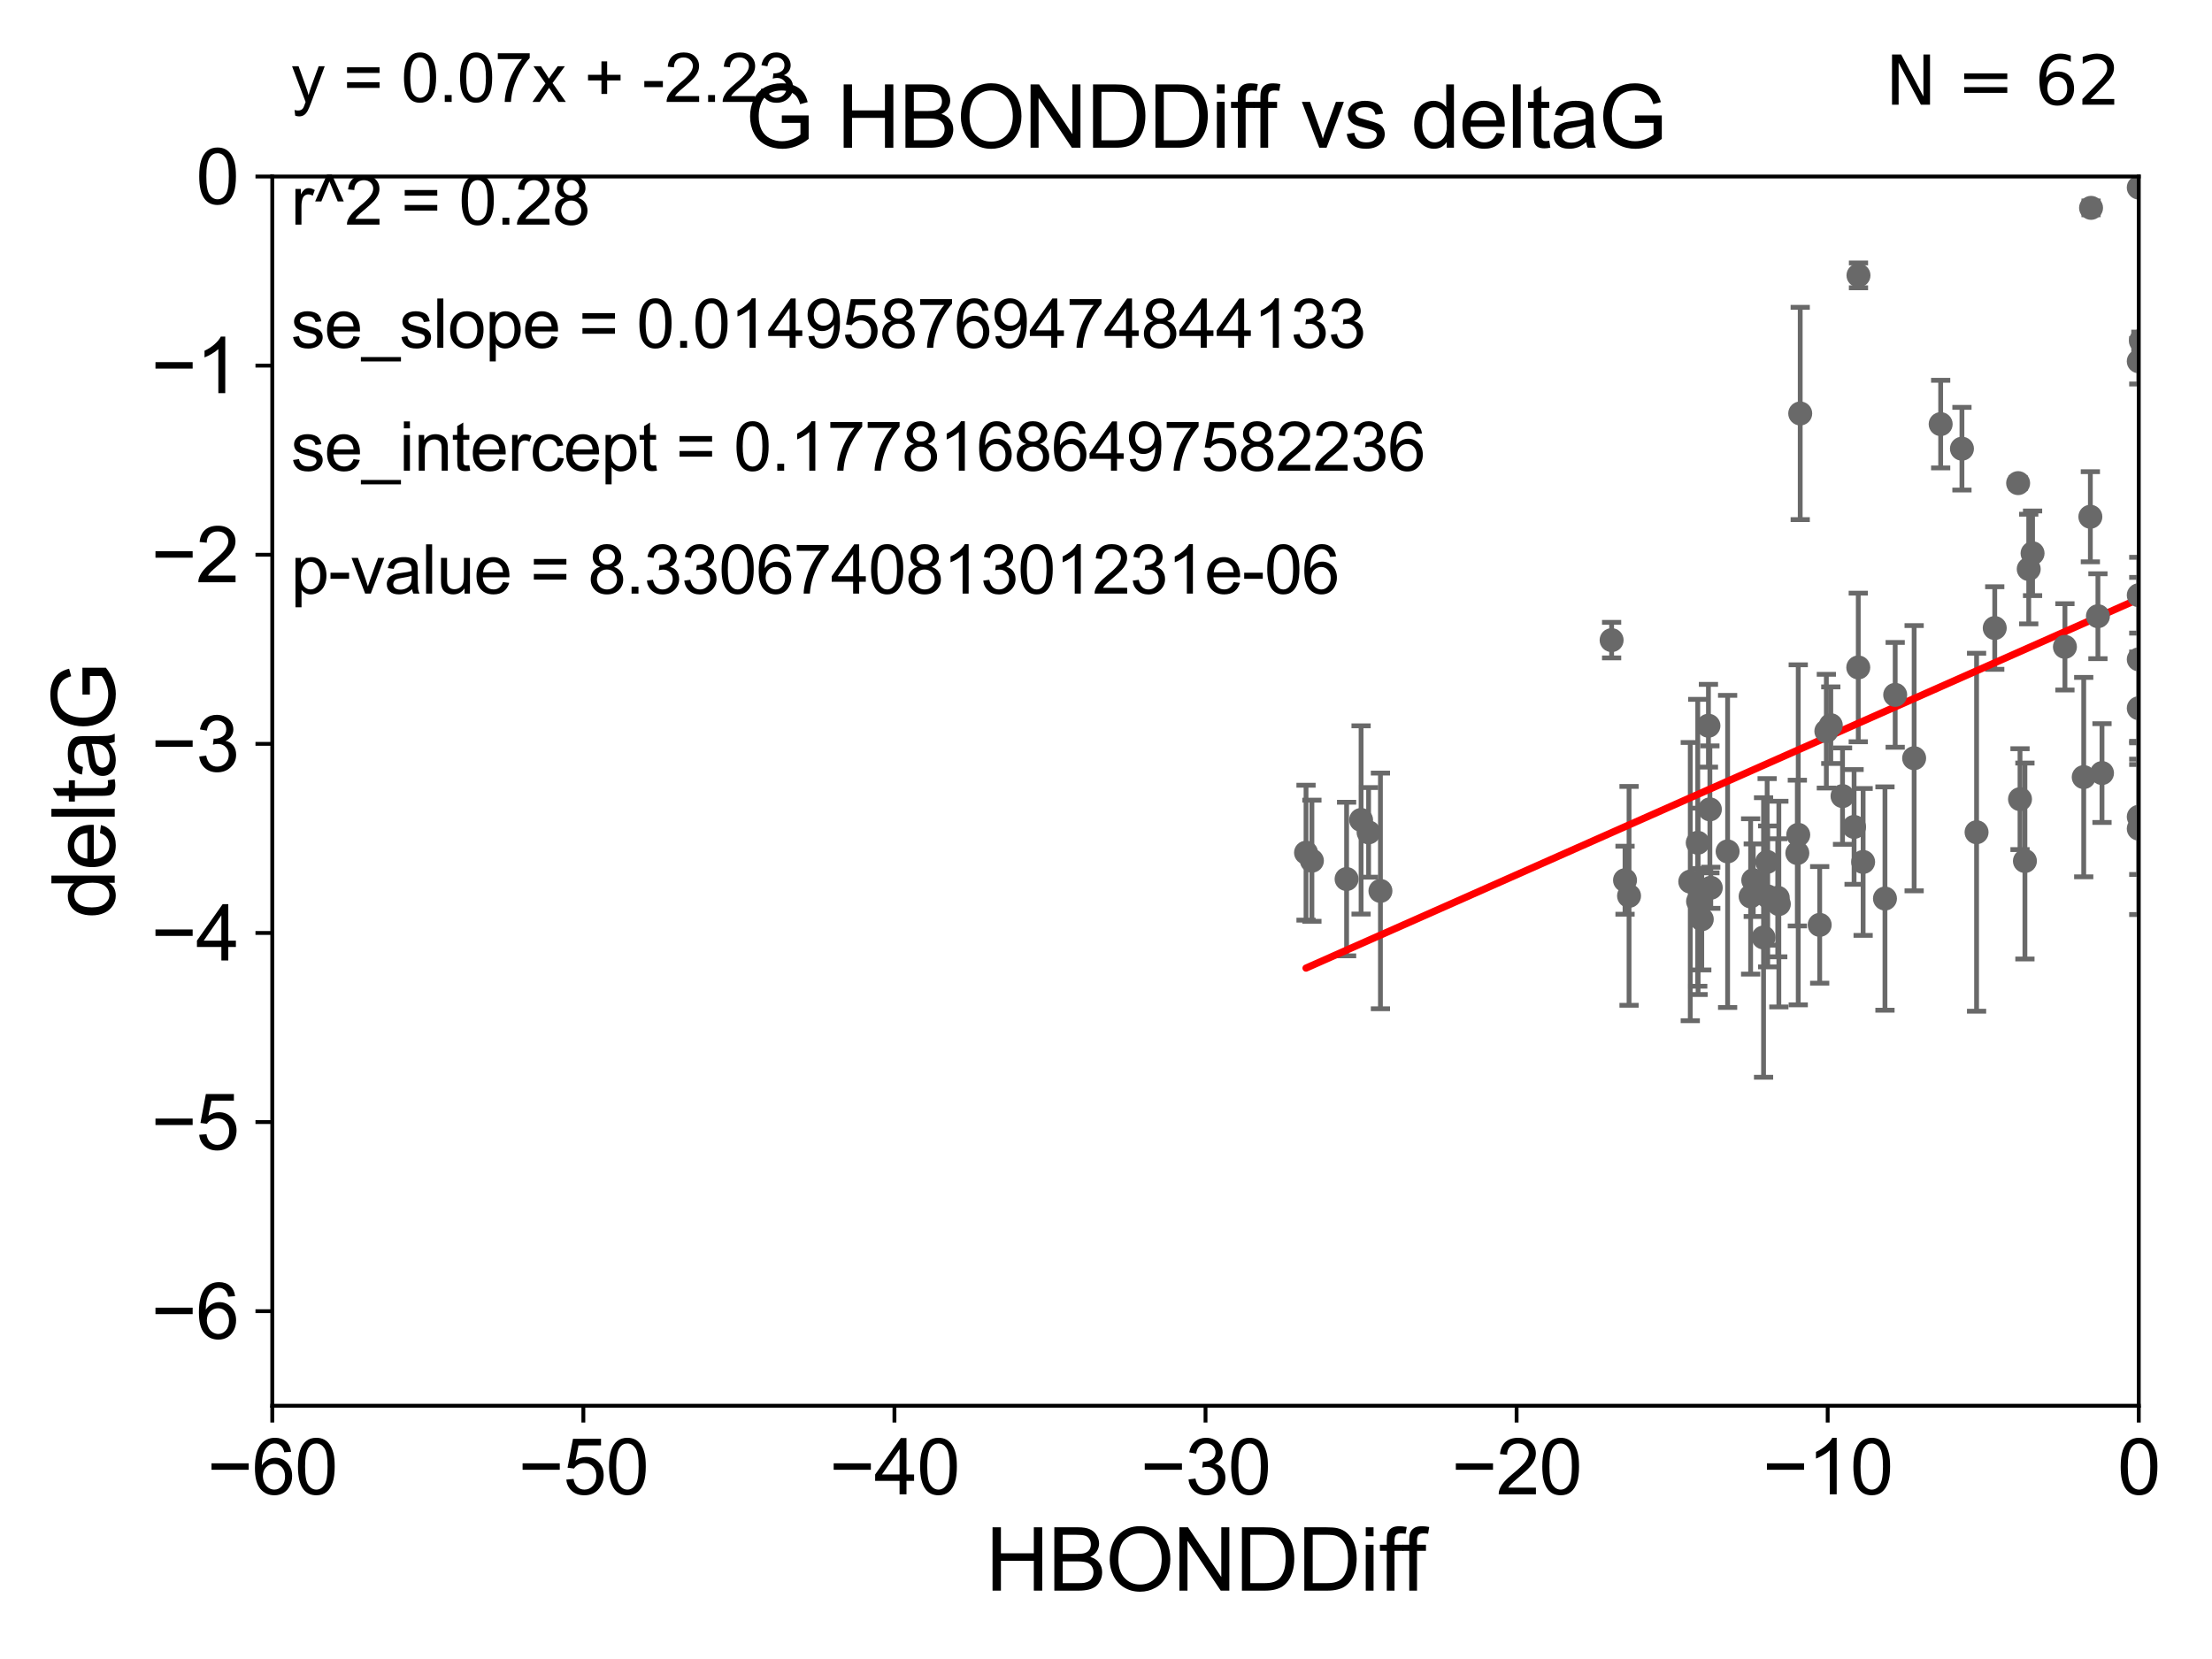 <?xml version="1.0" encoding="utf-8" standalone="no"?>
<!DOCTYPE svg PUBLIC "-//W3C//DTD SVG 1.1//EN"
  "http://www.w3.org/Graphics/SVG/1.1/DTD/svg11.dtd">
<svg xmlns:xlink="http://www.w3.org/1999/xlink" width="460.8pt" height="345.6pt" viewBox="0 0 460.8 345.6" xmlns="http://www.w3.org/2000/svg" version="1.1">
 <defs>
  <style type="text/css">*{stroke-linejoin: round; stroke-linecap: butt}</style>
 </defs>
 <g id="figure_1">
  <g id="patch_1">
   <path d="M 0 345.6 
L 460.8 345.6 
L 460.8 0 
L 0 0 
z
" style="fill: #ffffff"/>
  </g>
  <g id="axes_1">
   <g id="patch_2">
    <path d="M 56.72 292.84 
L 445.545 292.84 
L 445.545 36.775 
L 56.72 36.775 
z
" style="fill: #ffffff"/>
   </g>
   <g id="PathCollection_1">
    <defs>
     <path id="ma85df5a3f6" d="M 0 1.118 
C 0.297 1.118 0.581 1 0.791 0.791 
C 1 0.581 1.118 0.297 1.118 0 
C 1.118 -0.297 1 -0.581 0.791 -0.791 
C 0.581 -1 0.297 -1.118 0 -1.118 
C -0.297 -1.118 -0.581 -1 -0.791 -0.791 
C -1 -0.581 -1.118 -0.297 -1.118 0 
C -1.118 0.297 -1 0.581 -0.791 0.791 
C -0.581 1 -0.297 1.118 0 1.118 
z
" style="stroke: #696969"/>
    </defs>
    <g clip-path="url(#p4e7fab545b)">
     <use xlink:href="#ma85df5a3f6" x="365.235" y="183.361" style="fill: #696969; stroke: #696969"/>
     <use xlink:href="#ma85df5a3f6" x="339.361" y="186.627" style="fill: #696969; stroke: #696969"/>
     <use xlink:href="#ma85df5a3f6" x="374.418" y="177.712" style="fill: #696969; stroke: #696969"/>
     <use xlink:href="#ma85df5a3f6" x="353.74" y="187.766" style="fill: #696969; stroke: #696969"/>
     <use xlink:href="#ma85df5a3f6" x="338.523" y="183.361" style="fill: #696969; stroke: #696969"/>
     <use xlink:href="#ma85df5a3f6" x="273.294" y="179.304" style="fill: #696969; stroke: #696969"/>
     <use xlink:href="#ma85df5a3f6" x="379.076" y="192.668" style="fill: #696969; stroke: #696969"/>
     <use xlink:href="#ma85df5a3f6" x="283.538" y="170.809" style="fill: #696969; stroke: #696969"/>
     <use xlink:href="#ma85df5a3f6" x="285.104" y="173.397" style="fill: #696969; stroke: #696969"/>
     <use xlink:href="#ma85df5a3f6" x="353.671" y="175.566" style="fill: #696969; stroke: #696969"/>
     <use xlink:href="#ma85df5a3f6" x="364.688" y="186.743" style="fill: #696969; stroke: #696969"/>
     <use xlink:href="#ma85df5a3f6" x="280.519" y="183.121" style="fill: #696969; stroke: #696969"/>
     <use xlink:href="#ma85df5a3f6" x="368.244" y="186.741" style="fill: #696969; stroke: #696969"/>
     <use xlink:href="#ma85df5a3f6" x="287.569" y="185.595" style="fill: #696969; stroke: #696969"/>
     <use xlink:href="#ma85df5a3f6" x="368.131" y="179.547" style="fill: #696969; stroke: #696969"/>
     <use xlink:href="#ma85df5a3f6" x="383.833" y="165.842" style="fill: #696969; stroke: #696969"/>
     <use xlink:href="#ma85df5a3f6" x="352.114" y="183.656" style="fill: #696969; stroke: #696969"/>
     <use xlink:href="#ma85df5a3f6" x="359.894" y="177.365" style="fill: #696969; stroke: #696969"/>
     <use xlink:href="#ma85df5a3f6" x="367.381" y="195.295" style="fill: #696969; stroke: #696969"/>
     <use xlink:href="#ma85df5a3f6" x="381.388" y="151.072" style="fill: #696969; stroke: #696969"/>
     <use xlink:href="#ma85df5a3f6" x="370.337" y="187.024" style="fill: #696969; stroke: #696969"/>
     <use xlink:href="#ma85df5a3f6" x="459.334" y="116.288" style="fill: #696969; stroke: #696969"/>
     <use xlink:href="#ma85df5a3f6" x="375.018" y="86.133" style="fill: #696969; stroke: #696969"/>
     <use xlink:href="#ma85df5a3f6" x="392.673" y="187.184" style="fill: #696969; stroke: #696969"/>
     <use xlink:href="#ma85df5a3f6" x="356.384" y="184.94" style="fill: #696969; stroke: #696969"/>
     <use xlink:href="#ma85df5a3f6" x="388.123" y="179.561" style="fill: #696969; stroke: #696969"/>
     <use xlink:href="#ma85df5a3f6" x="354.511" y="191.497" style="fill: #696969; stroke: #696969"/>
     <use xlink:href="#ma85df5a3f6" x="422.622" y="118.544" style="fill: #696969; stroke: #696969"/>
     <use xlink:href="#ma85df5a3f6" x="386.238" y="172.264" style="fill: #696969; stroke: #696969"/>
     <use xlink:href="#ma85df5a3f6" x="380.462" y="152.317" style="fill: #696969; stroke: #696969"/>
     <use xlink:href="#ma85df5a3f6" x="355.898" y="151.181" style="fill: #696969; stroke: #696969"/>
     <use xlink:href="#ma85df5a3f6" x="387.155" y="57.363" style="fill: #696969; stroke: #696969"/>
     <use xlink:href="#ma85df5a3f6" x="430.163" y="134.75" style="fill: #696969; stroke: #696969"/>
     <use xlink:href="#ma85df5a3f6" x="370.567" y="188.337" style="fill: #696969; stroke: #696969"/>
     <use xlink:href="#ma85df5a3f6" x="356.2" y="168.607" style="fill: #696969; stroke: #696969"/>
     <use xlink:href="#ma85df5a3f6" x="404.276" y="88.35" style="fill: #696969; stroke: #696969"/>
     <use xlink:href="#ma85df5a3f6" x="272.071" y="177.627" style="fill: #696969; stroke: #696969"/>
     <use xlink:href="#ma85df5a3f6" x="415.542" y="130.831" style="fill: #696969; stroke: #696969"/>
     <use xlink:href="#ma85df5a3f6" x="398.75" y="157.948" style="fill: #696969; stroke: #696969"/>
     <use xlink:href="#ma85df5a3f6" x="445.545" y="39.074" style="fill: #696969; stroke: #696969"/>
     <use xlink:href="#ma85df5a3f6" x="387.112" y="139.042" style="fill: #696969; stroke: #696969"/>
     <use xlink:href="#ma85df5a3f6" x="423.42" y="115.259" style="fill: #696969; stroke: #696969"/>
     <use xlink:href="#ma85df5a3f6" x="374.606" y="173.908" style="fill: #696969; stroke: #696969"/>
     <use xlink:href="#ma85df5a3f6" x="411.755" y="173.37" style="fill: #696969; stroke: #696969"/>
     <use xlink:href="#ma85df5a3f6" x="408.709" y="93.472" style="fill: #696969; stroke: #696969"/>
     <use xlink:href="#ma85df5a3f6" x="420.414" y="100.642" style="fill: #696969; stroke: #696969"/>
     <use xlink:href="#ma85df5a3f6" x="445.545" y="147.535" style="fill: #696969; stroke: #696969"/>
     <use xlink:href="#ma85df5a3f6" x="434.077" y="161.883" style="fill: #696969; stroke: #696969"/>
     <use xlink:href="#ma85df5a3f6" x="437.884" y="161.044" style="fill: #696969; stroke: #696969"/>
     <use xlink:href="#ma85df5a3f6" x="421.828" y="179.365" style="fill: #696969; stroke: #696969"/>
     <use xlink:href="#ma85df5a3f6" x="445.545" y="137.356" style="fill: #696969; stroke: #696969"/>
     <use xlink:href="#ma85df5a3f6" x="435.46" y="107.649" style="fill: #696969; stroke: #696969"/>
     <use xlink:href="#ma85df5a3f6" x="437.036" y="128.37" style="fill: #696969; stroke: #696969"/>
     <use xlink:href="#ma85df5a3f6" x="394.803" y="144.75" style="fill: #696969; stroke: #696969"/>
     <use xlink:href="#ma85df5a3f6" x="445.545" y="172.629" style="fill: #696969; stroke: #696969"/>
     <use xlink:href="#ma85df5a3f6" x="420.807" y="166.478" style="fill: #696969; stroke: #696969"/>
     <use xlink:href="#ma85df5a3f6" x="445.545" y="123.993" style="fill: #696969; stroke: #696969"/>
     <use xlink:href="#ma85df5a3f6" x="445.545" y="75.265" style="fill: #696969; stroke: #696969"/>
     <use xlink:href="#ma85df5a3f6" x="435.604" y="43.3" style="fill: #696969; stroke: #696969"/>
     <use xlink:href="#ma85df5a3f6" x="445.982" y="71.012" style="fill: #696969; stroke: #696969"/>
     <use xlink:href="#ma85df5a3f6" x="335.73" y="133.35" style="fill: #696969; stroke: #696969"/>
     <use xlink:href="#ma85df5a3f6" x="445.545" y="170.152" style="fill: #696969; stroke: #696969"/>
    </g>
   </g>
   <g id="matplotlib.axis_1">
    <g id="xtick_1">
     <g id="line2d_1">
      <defs>
       <path id="m200780a43f" d="M 0 0 
L 0 3.5 
" style="stroke: #000000; stroke-width: 0.8"/>
      </defs>
      <g>
       <use xlink:href="#m200780a43f" x="56.72" y="292.84" style="stroke: #000000; stroke-width: 0.8"/>
      </g>
     </g>
     <g id="text_1">
      <!-- −60 -->
      <g transform="translate(43.15 311.293)scale(0.16 -0.16)">
       <defs>
        <path id="ArialMT-2212" d="M 3381 1997 
L 356 1997 
L 356 2522 
L 3381 2522 
L 3381 1997 
z
" transform="scale(0.016)"/>
        <path id="ArialMT-36" d="M 3184 3459 
L 2625 3416 
Q 2550 3747 2413 3897 
Q 2184 4138 1850 4138 
Q 1581 4138 1378 3988 
Q 1113 3794 959 3422 
Q 806 3050 800 2363 
Q 1003 2672 1297 2822 
Q 1591 2972 1913 2972 
Q 2475 2972 2870 2558 
Q 3266 2144 3266 1488 
Q 3266 1056 3080 686 
Q 2894 316 2569 119 
Q 2244 -78 1831 -78 
Q 1128 -78 684 439 
Q 241 956 241 2144 
Q 241 3472 731 4075 
Q 1159 4600 1884 4600 
Q 2425 4600 2770 4297 
Q 3116 3994 3184 3459 
z
M 888 1484 
Q 888 1194 1011 928 
Q 1134 663 1356 523 
Q 1578 384 1822 384 
Q 2178 384 2434 671 
Q 2691 959 2691 1453 
Q 2691 1928 2437 2201 
Q 2184 2475 1800 2475 
Q 1419 2475 1153 2201 
Q 888 1928 888 1484 
z
" transform="scale(0.016)"/>
        <path id="ArialMT-30" d="M 266 2259 
Q 266 3072 433 3567 
Q 600 4063 929 4331 
Q 1259 4600 1759 4600 
Q 2128 4600 2406 4451 
Q 2684 4303 2865 4023 
Q 3047 3744 3150 3342 
Q 3253 2941 3253 2259 
Q 3253 1453 3087 958 
Q 2922 463 2592 192 
Q 2263 -78 1759 -78 
Q 1097 -78 719 397 
Q 266 969 266 2259 
z
M 844 2259 
Q 844 1131 1108 757 
Q 1372 384 1759 384 
Q 2147 384 2411 759 
Q 2675 1134 2675 2259 
Q 2675 3391 2411 3762 
Q 2147 4134 1753 4134 
Q 1366 4134 1134 3806 
Q 844 3388 844 2259 
z
" transform="scale(0.016)"/>
       </defs>
       <use xlink:href="#ArialMT-2212"/>
       <use xlink:href="#ArialMT-36" x="58.398"/>
       <use xlink:href="#ArialMT-30" x="114.014"/>
      </g>
     </g>
    </g>
    <g id="xtick_2">
     <g id="line2d_2">
      <g>
       <use xlink:href="#m200780a43f" x="121.524" y="292.84" style="stroke: #000000; stroke-width: 0.8"/>
      </g>
     </g>
     <g id="text_2">
      <!-- −50 -->
      <g transform="translate(107.954 311.293)scale(0.16 -0.16)">
       <defs>
        <path id="ArialMT-35" d="M 266 1200 
L 856 1250 
Q 922 819 1161 601 
Q 1400 384 1738 384 
Q 2144 384 2425 690 
Q 2706 997 2706 1503 
Q 2706 1984 2436 2262 
Q 2166 2541 1728 2541 
Q 1456 2541 1237 2417 
Q 1019 2294 894 2097 
L 366 2166 
L 809 4519 
L 3088 4519 
L 3088 3981 
L 1259 3981 
L 1013 2750 
Q 1425 3038 1878 3038 
Q 2478 3038 2890 2622 
Q 3303 2206 3303 1553 
Q 3303 931 2941 478 
Q 2500 -78 1738 -78 
Q 1113 -78 717 272 
Q 322 622 266 1200 
z
" transform="scale(0.016)"/>
       </defs>
       <use xlink:href="#ArialMT-2212"/>
       <use xlink:href="#ArialMT-35" x="58.398"/>
       <use xlink:href="#ArialMT-30" x="114.014"/>
      </g>
     </g>
    </g>
    <g id="xtick_3">
     <g id="line2d_3">
      <g>
       <use xlink:href="#m200780a43f" x="186.328" y="292.84" style="stroke: #000000; stroke-width: 0.8"/>
      </g>
     </g>
     <g id="text_3">
      <!-- −40 -->
      <g transform="translate(172.758 311.293)scale(0.16 -0.16)">
       <defs>
        <path id="ArialMT-34" d="M 2069 0 
L 2069 1097 
L 81 1097 
L 81 1613 
L 2172 4581 
L 2631 4581 
L 2631 1613 
L 3250 1613 
L 3250 1097 
L 2631 1097 
L 2631 0 
L 2069 0 
z
M 2069 1613 
L 2069 3678 
L 634 1613 
L 2069 1613 
z
" transform="scale(0.016)"/>
       </defs>
       <use xlink:href="#ArialMT-2212"/>
       <use xlink:href="#ArialMT-34" x="58.398"/>
       <use xlink:href="#ArialMT-30" x="114.014"/>
      </g>
     </g>
    </g>
    <g id="xtick_4">
     <g id="line2d_4">
      <g>
       <use xlink:href="#m200780a43f" x="251.132" y="292.84" style="stroke: #000000; stroke-width: 0.8"/>
      </g>
     </g>
     <g id="text_4">
      <!-- −30 -->
      <g transform="translate(237.562 311.293)scale(0.16 -0.16)">
       <defs>
        <path id="ArialMT-33" d="M 269 1209 
L 831 1284 
Q 928 806 1161 595 
Q 1394 384 1728 384 
Q 2125 384 2398 659 
Q 2672 934 2672 1341 
Q 2672 1728 2419 1979 
Q 2166 2231 1775 2231 
Q 1616 2231 1378 2169 
L 1441 2663 
Q 1497 2656 1531 2656 
Q 1891 2656 2178 2843 
Q 2466 3031 2466 3422 
Q 2466 3731 2256 3934 
Q 2047 4138 1716 4138 
Q 1388 4138 1169 3931 
Q 950 3725 888 3313 
L 325 3413 
Q 428 3978 793 4289 
Q 1159 4600 1703 4600 
Q 2078 4600 2393 4439 
Q 2709 4278 2876 4000 
Q 3044 3722 3044 3409 
Q 3044 3113 2884 2869 
Q 2725 2625 2413 2481 
Q 2819 2388 3044 2092 
Q 3269 1797 3269 1353 
Q 3269 753 2831 336 
Q 2394 -81 1725 -81 
Q 1122 -81 723 278 
Q 325 638 269 1209 
z
" transform="scale(0.016)"/>
       </defs>
       <use xlink:href="#ArialMT-2212"/>
       <use xlink:href="#ArialMT-33" x="58.398"/>
       <use xlink:href="#ArialMT-30" x="114.014"/>
      </g>
     </g>
    </g>
    <g id="xtick_5">
     <g id="line2d_5">
      <g>
       <use xlink:href="#m200780a43f" x="315.937" y="292.84" style="stroke: #000000; stroke-width: 0.8"/>
      </g>
     </g>
     <g id="text_5">
      <!-- −20 -->
      <g transform="translate(302.367 311.293)scale(0.16 -0.16)">
       <defs>
        <path id="ArialMT-32" d="M 3222 541 
L 3222 0 
L 194 0 
Q 188 203 259 391 
Q 375 700 629 1000 
Q 884 1300 1366 1694 
Q 2113 2306 2375 2664 
Q 2638 3022 2638 3341 
Q 2638 3675 2398 3904 
Q 2159 4134 1775 4134 
Q 1369 4134 1125 3890 
Q 881 3647 878 3216 
L 300 3275 
Q 359 3922 746 4261 
Q 1134 4600 1788 4600 
Q 2447 4600 2831 4234 
Q 3216 3869 3216 3328 
Q 3216 3053 3103 2787 
Q 2991 2522 2730 2228 
Q 2469 1934 1863 1422 
Q 1356 997 1212 845 
Q 1069 694 975 541 
L 3222 541 
z
" transform="scale(0.016)"/>
       </defs>
       <use xlink:href="#ArialMT-2212"/>
       <use xlink:href="#ArialMT-32" x="58.398"/>
       <use xlink:href="#ArialMT-30" x="114.014"/>
      </g>
     </g>
    </g>
    <g id="xtick_6">
     <g id="line2d_6">
      <g>
       <use xlink:href="#m200780a43f" x="380.741" y="292.84" style="stroke: #000000; stroke-width: 0.8"/>
      </g>
     </g>
     <g id="text_6">
      <!-- −10 -->
      <g transform="translate(367.171 311.293)scale(0.16 -0.16)">
       <defs>
        <path id="ArialMT-31" d="M 2384 0 
L 1822 0 
L 1822 3584 
Q 1619 3391 1289 3197 
Q 959 3003 697 2906 
L 697 3450 
Q 1169 3672 1522 3987 
Q 1875 4303 2022 4600 
L 2384 4600 
L 2384 0 
z
" transform="scale(0.016)"/>
       </defs>
       <use xlink:href="#ArialMT-2212"/>
       <use xlink:href="#ArialMT-31" x="58.398"/>
       <use xlink:href="#ArialMT-30" x="114.014"/>
      </g>
     </g>
    </g>
    <g id="xtick_7">
     <g id="line2d_7">
      <g>
       <use xlink:href="#m200780a43f" x="445.545" y="292.84" style="stroke: #000000; stroke-width: 0.8"/>
      </g>
     </g>
     <g id="text_7">
      <!-- 0 -->
      <g transform="translate(441.096 311.293)scale(0.16 -0.16)">
       <use xlink:href="#ArialMT-30"/>
      </g>
     </g>
    </g>
    <g id="text_8">
     <!-- HBONDDiff -->
     <g transform="translate(205.287 331.357)scale(0.18 -0.18)">
      <defs>
       <path id="ArialMT-48" d="M 513 0 
L 513 4581 
L 1119 4581 
L 1119 2700 
L 3500 2700 
L 3500 4581 
L 4106 4581 
L 4106 0 
L 3500 0 
L 3500 2159 
L 1119 2159 
L 1119 0 
L 513 0 
z
" transform="scale(0.016)"/>
       <path id="ArialMT-42" d="M 469 0 
L 469 4581 
L 2188 4581 
Q 2713 4581 3030 4442 
Q 3347 4303 3526 4014 
Q 3706 3725 3706 3409 
Q 3706 3116 3547 2856 
Q 3388 2597 3066 2438 
Q 3481 2316 3704 2022 
Q 3928 1728 3928 1328 
Q 3928 1006 3792 729 
Q 3656 453 3456 303 
Q 3256 153 2954 76 
Q 2653 0 2216 0 
L 469 0 
z
M 1075 2656 
L 2066 2656 
Q 2469 2656 2644 2709 
Q 2875 2778 2992 2937 
Q 3109 3097 3109 3338 
Q 3109 3566 3000 3739 
Q 2891 3913 2687 3977 
Q 2484 4041 1991 4041 
L 1075 4041 
L 1075 2656 
z
M 1075 541 
L 2216 541 
Q 2509 541 2628 563 
Q 2838 600 2978 687 
Q 3119 775 3209 942 
Q 3300 1109 3300 1328 
Q 3300 1584 3169 1773 
Q 3038 1963 2805 2039 
Q 2572 2116 2134 2116 
L 1075 2116 
L 1075 541 
z
" transform="scale(0.016)"/>
       <path id="ArialMT-4f" d="M 309 2231 
Q 309 3372 921 4017 
Q 1534 4663 2503 4663 
Q 3138 4663 3647 4359 
Q 4156 4056 4423 3514 
Q 4691 2972 4691 2284 
Q 4691 1588 4409 1038 
Q 4128 488 3612 205 
Q 3097 -78 2500 -78 
Q 1853 -78 1343 234 
Q 834 547 571 1087 
Q 309 1628 309 2231 
z
M 934 2222 
Q 934 1394 1379 917 
Q 1825 441 2497 441 
Q 3181 441 3623 922 
Q 4066 1403 4066 2288 
Q 4066 2847 3877 3264 
Q 3688 3681 3323 3911 
Q 2959 4141 2506 4141 
Q 1863 4141 1398 3698 
Q 934 3256 934 2222 
z
" transform="scale(0.016)"/>
       <path id="ArialMT-4e" d="M 488 0 
L 488 4581 
L 1109 4581 
L 3516 984 
L 3516 4581 
L 4097 4581 
L 4097 0 
L 3475 0 
L 1069 3600 
L 1069 0 
L 488 0 
z
" transform="scale(0.016)"/>
       <path id="ArialMT-44" d="M 494 0 
L 494 4581 
L 2072 4581 
Q 2606 4581 2888 4516 
Q 3281 4425 3559 4188 
Q 3922 3881 4101 3404 
Q 4281 2928 4281 2316 
Q 4281 1794 4159 1391 
Q 4038 988 3847 723 
Q 3656 459 3429 307 
Q 3203 156 2883 78 
Q 2563 0 2147 0 
L 494 0 
z
M 1100 541 
L 2078 541 
Q 2531 541 2789 625 
Q 3047 709 3200 863 
Q 3416 1078 3536 1442 
Q 3656 1806 3656 2325 
Q 3656 3044 3420 3430 
Q 3184 3816 2847 3947 
Q 2603 4041 2063 4041 
L 1100 4041 
L 1100 541 
z
" transform="scale(0.016)"/>
       <path id="ArialMT-69" d="M 425 3934 
L 425 4581 
L 988 4581 
L 988 3934 
L 425 3934 
z
M 425 0 
L 425 3319 
L 988 3319 
L 988 0 
L 425 0 
z
" transform="scale(0.016)"/>
       <path id="ArialMT-66" d="M 556 0 
L 556 2881 
L 59 2881 
L 59 3319 
L 556 3319 
L 556 3672 
Q 556 4006 616 4169 
Q 697 4388 901 4523 
Q 1106 4659 1475 4659 
Q 1713 4659 2000 4603 
L 1916 4113 
Q 1741 4144 1584 4144 
Q 1328 4144 1222 4034 
Q 1116 3925 1116 3625 
L 1116 3319 
L 1763 3319 
L 1763 2881 
L 1116 2881 
L 1116 0 
L 556 0 
z
" transform="scale(0.016)"/>
      </defs>
      <use xlink:href="#ArialMT-48"/>
      <use xlink:href="#ArialMT-42" x="72.217"/>
      <use xlink:href="#ArialMT-4f" x="138.916"/>
      <use xlink:href="#ArialMT-4e" x="216.699"/>
      <use xlink:href="#ArialMT-44" x="288.916"/>
      <use xlink:href="#ArialMT-44" x="361.133"/>
      <use xlink:href="#ArialMT-69" x="433.35"/>
      <use xlink:href="#ArialMT-66" x="455.566"/>
      <use xlink:href="#ArialMT-66" x="481.6"/>
     </g>
    </g>
   </g>
   <g id="matplotlib.axis_2">
    <g id="ytick_1">
     <g id="line2d_8">
      <defs>
       <path id="mc211ee8c2b" d="M 0 0 
L -3.5 0 
" style="stroke: #000000; stroke-width: 0.8"/>
      </defs>
      <g>
       <use xlink:href="#mc211ee8c2b" x="56.72" y="273.143" style="stroke: #000000; stroke-width: 0.8"/>
      </g>
     </g>
     <g id="text_9">
      <!-- −6 -->
      <g transform="translate(31.477 278.869)scale(0.16 -0.16)">
       <use xlink:href="#ArialMT-2212"/>
       <use xlink:href="#ArialMT-36" x="58.398"/>
      </g>
     </g>
    </g>
    <g id="ytick_2">
     <g id="line2d_9">
      <g>
       <use xlink:href="#mc211ee8c2b" x="56.72" y="233.748" style="stroke: #000000; stroke-width: 0.8"/>
      </g>
     </g>
     <g id="text_10">
      <!-- −5 -->
      <g transform="translate(31.477 239.474)scale(0.16 -0.16)">
       <use xlink:href="#ArialMT-2212"/>
       <use xlink:href="#ArialMT-35" x="58.398"/>
      </g>
     </g>
    </g>
    <g id="ytick_3">
     <g id="line2d_10">
      <g>
       <use xlink:href="#mc211ee8c2b" x="56.72" y="194.353" style="stroke: #000000; stroke-width: 0.8"/>
      </g>
     </g>
     <g id="text_11">
      <!-- −4 -->
      <g transform="translate(31.477 200.08)scale(0.16 -0.16)">
       <use xlink:href="#ArialMT-2212"/>
       <use xlink:href="#ArialMT-34" x="58.398"/>
      </g>
     </g>
    </g>
    <g id="ytick_4">
     <g id="line2d_11">
      <g>
       <use xlink:href="#mc211ee8c2b" x="56.72" y="154.959" style="stroke: #000000; stroke-width: 0.8"/>
      </g>
     </g>
     <g id="text_12">
      <!-- −3 -->
      <g transform="translate(31.477 160.685)scale(0.16 -0.16)">
       <use xlink:href="#ArialMT-2212"/>
       <use xlink:href="#ArialMT-33" x="58.398"/>
      </g>
     </g>
    </g>
    <g id="ytick_5">
     <g id="line2d_12">
      <g>
       <use xlink:href="#mc211ee8c2b" x="56.72" y="115.564" style="stroke: #000000; stroke-width: 0.8"/>
      </g>
     </g>
     <g id="text_13">
      <!-- −2 -->
      <g transform="translate(31.477 121.29)scale(0.16 -0.16)">
       <use xlink:href="#ArialMT-2212"/>
       <use xlink:href="#ArialMT-32" x="58.398"/>
      </g>
     </g>
    </g>
    <g id="ytick_6">
     <g id="line2d_13">
      <g>
       <use xlink:href="#mc211ee8c2b" x="56.72" y="76.17" style="stroke: #000000; stroke-width: 0.8"/>
      </g>
     </g>
     <g id="text_14">
      <!-- −1 -->
      <g transform="translate(31.477 81.896)scale(0.16 -0.16)">
       <use xlink:href="#ArialMT-2212"/>
       <use xlink:href="#ArialMT-31" x="58.398"/>
      </g>
     </g>
    </g>
    <g id="ytick_7">
     <g id="line2d_14">
      <g>
       <use xlink:href="#mc211ee8c2b" x="56.72" y="36.775" style="stroke: #000000; stroke-width: 0.8"/>
      </g>
     </g>
     <g id="text_15">
      <!-- 0 -->
      <g transform="translate(40.822 42.501)scale(0.16 -0.16)">
       <use xlink:href="#ArialMT-30"/>
      </g>
     </g>
    </g>
    <g id="text_16">
     <!-- deltaG -->
     <g transform="translate(23.9 191.322)rotate(-90)scale(0.18 -0.18)">
      <defs>
       <path id="ArialMT-64" d="M 2575 0 
L 2575 419 
Q 2259 -75 1647 -75 
Q 1250 -75 917 144 
Q 584 363 401 755 
Q 219 1147 219 1656 
Q 219 2153 384 2558 
Q 550 2963 881 3178 
Q 1213 3394 1622 3394 
Q 1922 3394 2156 3267 
Q 2391 3141 2538 2938 
L 2538 4581 
L 3097 4581 
L 3097 0 
L 2575 0 
z
M 797 1656 
Q 797 1019 1065 703 
Q 1334 388 1700 388 
Q 2069 388 2326 689 
Q 2584 991 2584 1609 
Q 2584 2291 2321 2609 
Q 2059 2928 1675 2928 
Q 1300 2928 1048 2622 
Q 797 2316 797 1656 
z
" transform="scale(0.016)"/>
       <path id="ArialMT-65" d="M 2694 1069 
L 3275 997 
Q 3138 488 2766 206 
Q 2394 -75 1816 -75 
Q 1088 -75 661 373 
Q 234 822 234 1631 
Q 234 2469 665 2931 
Q 1097 3394 1784 3394 
Q 2450 3394 2872 2941 
Q 3294 2488 3294 1666 
Q 3294 1616 3291 1516 
L 816 1516 
Q 847 969 1125 678 
Q 1403 388 1819 388 
Q 2128 388 2347 550 
Q 2566 713 2694 1069 
z
M 847 1978 
L 2700 1978 
Q 2663 2397 2488 2606 
Q 2219 2931 1791 2931 
Q 1403 2931 1139 2672 
Q 875 2413 847 1978 
z
" transform="scale(0.016)"/>
       <path id="ArialMT-6c" d="M 409 0 
L 409 4581 
L 972 4581 
L 972 0 
L 409 0 
z
" transform="scale(0.016)"/>
       <path id="ArialMT-74" d="M 1650 503 
L 1731 6 
Q 1494 -44 1306 -44 
Q 1000 -44 831 53 
Q 663 150 594 308 
Q 525 466 525 972 
L 525 2881 
L 113 2881 
L 113 3319 
L 525 3319 
L 525 4141 
L 1084 4478 
L 1084 3319 
L 1650 3319 
L 1650 2881 
L 1084 2881 
L 1084 941 
Q 1084 700 1114 631 
Q 1144 563 1211 522 
Q 1278 481 1403 481 
Q 1497 481 1650 503 
z
" transform="scale(0.016)"/>
       <path id="ArialMT-61" d="M 2588 409 
Q 2275 144 1986 34 
Q 1697 -75 1366 -75 
Q 819 -75 525 192 
Q 231 459 231 875 
Q 231 1119 342 1320 
Q 453 1522 633 1644 
Q 813 1766 1038 1828 
Q 1203 1872 1538 1913 
Q 2219 1994 2541 2106 
Q 2544 2222 2544 2253 
Q 2544 2597 2384 2738 
Q 2169 2928 1744 2928 
Q 1347 2928 1158 2789 
Q 969 2650 878 2297 
L 328 2372 
Q 403 2725 575 2942 
Q 747 3159 1072 3276 
Q 1397 3394 1825 3394 
Q 2250 3394 2515 3294 
Q 2781 3194 2906 3042 
Q 3031 2891 3081 2659 
Q 3109 2516 3109 2141 
L 3109 1391 
Q 3109 606 3145 398 
Q 3181 191 3288 0 
L 2700 0 
Q 2613 175 2588 409 
z
M 2541 1666 
Q 2234 1541 1622 1453 
Q 1275 1403 1131 1340 
Q 988 1278 909 1158 
Q 831 1038 831 891 
Q 831 666 1001 516 
Q 1172 366 1500 366 
Q 1825 366 2078 508 
Q 2331 650 2450 897 
Q 2541 1088 2541 1459 
L 2541 1666 
z
" transform="scale(0.016)"/>
       <path id="ArialMT-47" d="M 2638 1797 
L 2638 2334 
L 4578 2338 
L 4578 638 
Q 4131 281 3656 101 
Q 3181 -78 2681 -78 
Q 2006 -78 1454 211 
Q 903 500 622 1047 
Q 341 1594 341 2269 
Q 341 2938 620 3517 
Q 900 4097 1425 4378 
Q 1950 4659 2634 4659 
Q 3131 4659 3532 4498 
Q 3934 4338 4162 4050 
Q 4391 3763 4509 3300 
L 3963 3150 
Q 3859 3500 3706 3700 
Q 3553 3900 3268 4020 
Q 2984 4141 2638 4141 
Q 2222 4141 1919 4014 
Q 1616 3888 1430 3681 
Q 1244 3475 1141 3228 
Q 966 2803 966 2306 
Q 966 1694 1177 1281 
Q 1388 869 1791 669 
Q 2194 469 2647 469 
Q 3041 469 3416 620 
Q 3791 772 3984 944 
L 3984 1797 
L 2638 1797 
z
" transform="scale(0.016)"/>
      </defs>
      <use xlink:href="#ArialMT-64"/>
      <use xlink:href="#ArialMT-65" x="55.615"/>
      <use xlink:href="#ArialMT-6c" x="111.23"/>
      <use xlink:href="#ArialMT-74" x="133.447"/>
      <use xlink:href="#ArialMT-61" x="161.23"/>
      <use xlink:href="#ArialMT-47" x="216.846"/>
     </g>
    </g>
   </g>
   <g id="LineCollection_1">
    <path d="M 365.235 190.918 
L 365.235 175.804 
" clip-path="url(#p4e7fab545b)" style="fill: none; stroke: #696969"/>
    <path d="M 339.361 209.422 
L 339.361 163.832 
" clip-path="url(#p4e7fab545b)" style="fill: none; stroke: #696969"/>
    <path d="M 374.418 192.894 
L 374.418 162.53 
" clip-path="url(#p4e7fab545b)" style="fill: none; stroke: #696969"/>
    <path d="M 353.74 207.177 
L 353.74 168.355 
" clip-path="url(#p4e7fab545b)" style="fill: none; stroke: #696969"/>
    <path d="M 338.523 190.447 
L 338.523 176.274 
" clip-path="url(#p4e7fab545b)" style="fill: none; stroke: #696969"/>
    <path d="M 273.294 191.921 
L 273.294 166.688 
" clip-path="url(#p4e7fab545b)" style="fill: none; stroke: #696969"/>
    <path d="M 379.076 204.811 
L 379.076 180.525 
" clip-path="url(#p4e7fab545b)" style="fill: none; stroke: #696969"/>
    <path d="M 283.538 190.416 
L 283.538 151.203 
" clip-path="url(#p4e7fab545b)" style="fill: none; stroke: #696969"/>
    <path d="M 285.104 182.729 
L 285.104 164.065 
" clip-path="url(#p4e7fab545b)" style="fill: none; stroke: #696969"/>
    <path d="M 353.671 205.447 
L 353.671 145.685 
" clip-path="url(#p4e7fab545b)" style="fill: none; stroke: #696969"/>
    <path d="M 364.688 202.923 
L 364.688 170.563 
" clip-path="url(#p4e7fab545b)" style="fill: none; stroke: #696969"/>
    <path d="M 280.519 199.12 
L 280.519 167.123 
" clip-path="url(#p4e7fab545b)" style="fill: none; stroke: #696969"/>
    <path d="M 368.244 201.422 
L 368.244 172.061 
" clip-path="url(#p4e7fab545b)" style="fill: none; stroke: #696969"/>
    <path d="M 287.569 210.144 
L 287.569 161.047 
" clip-path="url(#p4e7fab545b)" style="fill: none; stroke: #696969"/>
    <path d="M 368.131 196.891 
L 368.131 162.203 
" clip-path="url(#p4e7fab545b)" style="fill: none; stroke: #696969"/>
    <path d="M 383.833 175.881 
L 383.833 155.804 
" clip-path="url(#p4e7fab545b)" style="fill: none; stroke: #696969"/>
    <path d="M 352.114 212.633 
L 352.114 154.679 
" clip-path="url(#p4e7fab545b)" style="fill: none; stroke: #696969"/>
    <path d="M 359.894 209.872 
L 359.894 144.859 
" clip-path="url(#p4e7fab545b)" style="fill: none; stroke: #696969"/>
    <path d="M 367.381 224.411 
L 367.381 166.18 
" clip-path="url(#p4e7fab545b)" style="fill: none; stroke: #696969"/>
    <path d="M 381.388 159.052 
L 381.388 143.092 
" clip-path="url(#p4e7fab545b)" style="fill: none; stroke: #696969"/>
    <path d="M 370.337 199.324 
L 370.337 174.725 
" clip-path="url(#p4e7fab545b)" style="fill: none; stroke: #696969"/>
    <path d="M 459.334 121.701 
L 459.334 110.875 
" clip-path="url(#p4e7fab545b)" style="fill: none; stroke: #696969"/>
    <path d="M 375.018 108.244 
L 375.018 64.022 
" clip-path="url(#p4e7fab545b)" style="fill: none; stroke: #696969"/>
    <path d="M 392.673 210.444 
L 392.673 163.924 
" clip-path="url(#p4e7fab545b)" style="fill: none; stroke: #696969"/>
    <path d="M 356.384 189.225 
L 356.384 180.655 
" clip-path="url(#p4e7fab545b)" style="fill: none; stroke: #696969"/>
    <path d="M 388.123 194.86 
L 388.123 164.263 
" clip-path="url(#p4e7fab545b)" style="fill: none; stroke: #696969"/>
    <path d="M 354.511 202.055 
L 354.511 180.939 
" clip-path="url(#p4e7fab545b)" style="fill: none; stroke: #696969"/>
    <path d="M 422.622 129.964 
L 422.622 107.124 
" clip-path="url(#p4e7fab545b)" style="fill: none; stroke: #696969"/>
    <path d="M 386.238 184.214 
L 386.238 160.315 
" clip-path="url(#p4e7fab545b)" style="fill: none; stroke: #696969"/>
    <path d="M 380.462 164.165 
L 380.462 140.47 
" clip-path="url(#p4e7fab545b)" style="fill: none; stroke: #696969"/>
    <path d="M 355.898 159.797 
L 355.898 142.564 
" clip-path="url(#p4e7fab545b)" style="fill: none; stroke: #696969"/>
    <path d="M 387.155 59.954 
L 387.155 54.772 
" clip-path="url(#p4e7fab545b)" style="fill: none; stroke: #696969"/>
    <path d="M 430.163 143.736 
L 430.163 125.764 
" clip-path="url(#p4e7fab545b)" style="fill: none; stroke: #696969"/>
    <path d="M 370.567 209.758 
L 370.567 166.916 
" clip-path="url(#p4e7fab545b)" style="fill: none; stroke: #696969"/>
    <path d="M 356.2 181.833 
L 356.2 155.381 
" clip-path="url(#p4e7fab545b)" style="fill: none; stroke: #696969"/>
    <path d="M 404.276 97.477 
L 404.276 79.222 
" clip-path="url(#p4e7fab545b)" style="fill: none; stroke: #696969"/>
    <path d="M 272.071 191.679 
L 272.071 163.576 
" clip-path="url(#p4e7fab545b)" style="fill: none; stroke: #696969"/>
    <path d="M 415.542 139.431 
L 415.542 122.23 
" clip-path="url(#p4e7fab545b)" style="fill: none; stroke: #696969"/>
    <path d="M 398.75 185.574 
L 398.75 130.321 
" clip-path="url(#p4e7fab545b)" style="fill: none; stroke: #696969"/>
    <path d="M 445.545 39.661 
L 445.545 38.486 
" clip-path="url(#p4e7fab545b)" style="fill: none; stroke: #696969"/>
    <path d="M 387.112 154.523 
L 387.112 123.56 
" clip-path="url(#p4e7fab545b)" style="fill: none; stroke: #696969"/>
    <path d="M 423.42 124.077 
L 423.42 106.441 
" clip-path="url(#p4e7fab545b)" style="fill: none; stroke: #696969"/>
    <path d="M 374.606 209.327 
L 374.606 138.489 
" clip-path="url(#p4e7fab545b)" style="fill: none; stroke: #696969"/>
    <path d="M 411.755 210.653 
L 411.755 136.087 
" clip-path="url(#p4e7fab545b)" style="fill: none; stroke: #696969"/>
    <path d="M 408.709 102.084 
L 408.709 84.861 
" clip-path="url(#p4e7fab545b)" style="fill: none; stroke: #696969"/>
    <path d="M 420.414 101.753 
L 420.414 99.531 
" clip-path="url(#p4e7fab545b)" style="fill: none; stroke: #696969"/>
    <path d="M 445.545 159.258 
L 445.545 135.813 
" clip-path="url(#p4e7fab545b)" style="fill: none; stroke: #696969"/>
    <path d="M 434.077 182.651 
L 434.077 141.115 
" clip-path="url(#p4e7fab545b)" style="fill: none; stroke: #696969"/>
    <path d="M 437.884 171.332 
L 437.884 150.755 
" clip-path="url(#p4e7fab545b)" style="fill: none; stroke: #696969"/>
    <path d="M 421.828 199.772 
L 421.828 158.959 
" clip-path="url(#p4e7fab545b)" style="fill: none; stroke: #696969"/>
    <path d="M 445.545 154.429 
L 445.545 120.283 
" clip-path="url(#p4e7fab545b)" style="fill: none; stroke: #696969"/>
    <path d="M 435.46 117.039 
L 435.46 98.26 
" clip-path="url(#p4e7fab545b)" style="fill: none; stroke: #696969"/>
    <path d="M 437.036 137.214 
L 437.036 119.526 
" clip-path="url(#p4e7fab545b)" style="fill: none; stroke: #696969"/>
    <path d="M 394.803 155.666 
L 394.803 133.834 
" clip-path="url(#p4e7fab545b)" style="fill: none; stroke: #696969"/>
    <path d="M 445.545 190.515 
L 445.545 154.744 
" clip-path="url(#p4e7fab545b)" style="fill: none; stroke: #696969"/>
    <path d="M 420.807 176.985 
L 420.807 155.97 
" clip-path="url(#p4e7fab545b)" style="fill: none; stroke: #696969"/>
    <path d="M 445.545 131.889 
L 445.545 116.097 
" clip-path="url(#p4e7fab545b)" style="fill: none; stroke: #696969"/>
    <path d="M 445.545 79.995 
L 445.545 70.535 
" clip-path="url(#p4e7fab545b)" style="fill: none; stroke: #696969"/>
    <path d="M 435.604 44.74 
L 435.604 41.86 
" clip-path="url(#p4e7fab545b)" style="fill: none; stroke: #696969"/>
    <path d="M 445.982 72.852 
L 445.982 69.172 
" clip-path="url(#p4e7fab545b)" style="fill: none; stroke: #696969"/>
    <path d="M 335.73 137.057 
L 335.73 129.643 
" clip-path="url(#p4e7fab545b)" style="fill: none; stroke: #696969"/>
    <path d="M 445.545 182.166 
L 445.545 158.137 
" clip-path="url(#p4e7fab545b)" style="fill: none; stroke: #696969"/>
   </g>
   <g id="line2d_15">
    <defs>
     <path id="me2ad1ef393" d="M 2 0 
L -2 -0 
" style="stroke: #696969"/>
    </defs>
    <g clip-path="url(#p4e7fab545b)">
     <use xlink:href="#me2ad1ef393" x="365.235" y="190.918" style="fill: #696969; stroke: #696969"/>
     <use xlink:href="#me2ad1ef393" x="339.361" y="209.422" style="fill: #696969; stroke: #696969"/>
     <use xlink:href="#me2ad1ef393" x="374.418" y="192.894" style="fill: #696969; stroke: #696969"/>
     <use xlink:href="#me2ad1ef393" x="353.74" y="207.177" style="fill: #696969; stroke: #696969"/>
     <use xlink:href="#me2ad1ef393" x="338.523" y="190.447" style="fill: #696969; stroke: #696969"/>
     <use xlink:href="#me2ad1ef393" x="273.294" y="191.921" style="fill: #696969; stroke: #696969"/>
     <use xlink:href="#me2ad1ef393" x="379.076" y="204.811" style="fill: #696969; stroke: #696969"/>
     <use xlink:href="#me2ad1ef393" x="283.538" y="190.416" style="fill: #696969; stroke: #696969"/>
     <use xlink:href="#me2ad1ef393" x="285.104" y="182.729" style="fill: #696969; stroke: #696969"/>
     <use xlink:href="#me2ad1ef393" x="353.671" y="205.447" style="fill: #696969; stroke: #696969"/>
     <use xlink:href="#me2ad1ef393" x="364.688" y="202.923" style="fill: #696969; stroke: #696969"/>
     <use xlink:href="#me2ad1ef393" x="280.519" y="199.12" style="fill: #696969; stroke: #696969"/>
     <use xlink:href="#me2ad1ef393" x="368.244" y="201.422" style="fill: #696969; stroke: #696969"/>
     <use xlink:href="#me2ad1ef393" x="287.569" y="210.144" style="fill: #696969; stroke: #696969"/>
     <use xlink:href="#me2ad1ef393" x="368.131" y="196.891" style="fill: #696969; stroke: #696969"/>
     <use xlink:href="#me2ad1ef393" x="383.833" y="175.881" style="fill: #696969; stroke: #696969"/>
     <use xlink:href="#me2ad1ef393" x="352.114" y="212.633" style="fill: #696969; stroke: #696969"/>
     <use xlink:href="#me2ad1ef393" x="359.894" y="209.872" style="fill: #696969; stroke: #696969"/>
     <use xlink:href="#me2ad1ef393" x="367.381" y="224.411" style="fill: #696969; stroke: #696969"/>
     <use xlink:href="#me2ad1ef393" x="381.388" y="159.052" style="fill: #696969; stroke: #696969"/>
     <use xlink:href="#me2ad1ef393" x="370.337" y="199.324" style="fill: #696969; stroke: #696969"/>
     <use xlink:href="#me2ad1ef393" x="459.334" y="121.701" style="fill: #696969; stroke: #696969"/>
     <use xlink:href="#me2ad1ef393" x="375.018" y="108.244" style="fill: #696969; stroke: #696969"/>
     <use xlink:href="#me2ad1ef393" x="392.673" y="210.444" style="fill: #696969; stroke: #696969"/>
     <use xlink:href="#me2ad1ef393" x="356.384" y="189.225" style="fill: #696969; stroke: #696969"/>
     <use xlink:href="#me2ad1ef393" x="388.123" y="194.86" style="fill: #696969; stroke: #696969"/>
     <use xlink:href="#me2ad1ef393" x="354.511" y="202.055" style="fill: #696969; stroke: #696969"/>
     <use xlink:href="#me2ad1ef393" x="422.622" y="129.964" style="fill: #696969; stroke: #696969"/>
     <use xlink:href="#me2ad1ef393" x="386.238" y="184.214" style="fill: #696969; stroke: #696969"/>
     <use xlink:href="#me2ad1ef393" x="380.462" y="164.165" style="fill: #696969; stroke: #696969"/>
     <use xlink:href="#me2ad1ef393" x="355.898" y="159.797" style="fill: #696969; stroke: #696969"/>
     <use xlink:href="#me2ad1ef393" x="387.155" y="59.954" style="fill: #696969; stroke: #696969"/>
     <use xlink:href="#me2ad1ef393" x="430.163" y="143.736" style="fill: #696969; stroke: #696969"/>
     <use xlink:href="#me2ad1ef393" x="370.567" y="209.758" style="fill: #696969; stroke: #696969"/>
     <use xlink:href="#me2ad1ef393" x="356.2" y="181.833" style="fill: #696969; stroke: #696969"/>
     <use xlink:href="#me2ad1ef393" x="404.276" y="97.477" style="fill: #696969; stroke: #696969"/>
     <use xlink:href="#me2ad1ef393" x="272.071" y="191.679" style="fill: #696969; stroke: #696969"/>
     <use xlink:href="#me2ad1ef393" x="415.542" y="139.431" style="fill: #696969; stroke: #696969"/>
     <use xlink:href="#me2ad1ef393" x="398.75" y="185.574" style="fill: #696969; stroke: #696969"/>
     <use xlink:href="#me2ad1ef393" x="445.545" y="39.661" style="fill: #696969; stroke: #696969"/>
     <use xlink:href="#me2ad1ef393" x="387.112" y="154.523" style="fill: #696969; stroke: #696969"/>
     <use xlink:href="#me2ad1ef393" x="423.42" y="124.077" style="fill: #696969; stroke: #696969"/>
     <use xlink:href="#me2ad1ef393" x="374.606" y="209.327" style="fill: #696969; stroke: #696969"/>
     <use xlink:href="#me2ad1ef393" x="411.755" y="210.653" style="fill: #696969; stroke: #696969"/>
     <use xlink:href="#me2ad1ef393" x="408.709" y="102.084" style="fill: #696969; stroke: #696969"/>
     <use xlink:href="#me2ad1ef393" x="420.414" y="101.753" style="fill: #696969; stroke: #696969"/>
     <use xlink:href="#me2ad1ef393" x="445.545" y="159.258" style="fill: #696969; stroke: #696969"/>
     <use xlink:href="#me2ad1ef393" x="434.077" y="182.651" style="fill: #696969; stroke: #696969"/>
     <use xlink:href="#me2ad1ef393" x="437.884" y="171.332" style="fill: #696969; stroke: #696969"/>
     <use xlink:href="#me2ad1ef393" x="421.828" y="199.772" style="fill: #696969; stroke: #696969"/>
     <use xlink:href="#me2ad1ef393" x="445.545" y="154.429" style="fill: #696969; stroke: #696969"/>
     <use xlink:href="#me2ad1ef393" x="435.46" y="117.039" style="fill: #696969; stroke: #696969"/>
     <use xlink:href="#me2ad1ef393" x="437.036" y="137.214" style="fill: #696969; stroke: #696969"/>
     <use xlink:href="#me2ad1ef393" x="394.803" y="155.666" style="fill: #696969; stroke: #696969"/>
     <use xlink:href="#me2ad1ef393" x="445.545" y="190.515" style="fill: #696969; stroke: #696969"/>
     <use xlink:href="#me2ad1ef393" x="420.807" y="176.985" style="fill: #696969; stroke: #696969"/>
     <use xlink:href="#me2ad1ef393" x="445.545" y="131.889" style="fill: #696969; stroke: #696969"/>
     <use xlink:href="#me2ad1ef393" x="445.545" y="79.995" style="fill: #696969; stroke: #696969"/>
     <use xlink:href="#me2ad1ef393" x="435.604" y="44.74" style="fill: #696969; stroke: #696969"/>
     <use xlink:href="#me2ad1ef393" x="445.982" y="72.852" style="fill: #696969; stroke: #696969"/>
     <use xlink:href="#me2ad1ef393" x="335.73" y="137.057" style="fill: #696969; stroke: #696969"/>
     <use xlink:href="#me2ad1ef393" x="445.545" y="182.166" style="fill: #696969; stroke: #696969"/>
    </g>
   </g>
   <g id="line2d_16">
    <g clip-path="url(#p4e7fab545b)">
     <use xlink:href="#me2ad1ef393" x="365.235" y="175.804" style="fill: #696969; stroke: #696969"/>
     <use xlink:href="#me2ad1ef393" x="339.361" y="163.832" style="fill: #696969; stroke: #696969"/>
     <use xlink:href="#me2ad1ef393" x="374.418" y="162.53" style="fill: #696969; stroke: #696969"/>
     <use xlink:href="#me2ad1ef393" x="353.74" y="168.355" style="fill: #696969; stroke: #696969"/>
     <use xlink:href="#me2ad1ef393" x="338.523" y="176.274" style="fill: #696969; stroke: #696969"/>
     <use xlink:href="#me2ad1ef393" x="273.294" y="166.688" style="fill: #696969; stroke: #696969"/>
     <use xlink:href="#me2ad1ef393" x="379.076" y="180.525" style="fill: #696969; stroke: #696969"/>
     <use xlink:href="#me2ad1ef393" x="283.538" y="151.203" style="fill: #696969; stroke: #696969"/>
     <use xlink:href="#me2ad1ef393" x="285.104" y="164.065" style="fill: #696969; stroke: #696969"/>
     <use xlink:href="#me2ad1ef393" x="353.671" y="145.685" style="fill: #696969; stroke: #696969"/>
     <use xlink:href="#me2ad1ef393" x="364.688" y="170.563" style="fill: #696969; stroke: #696969"/>
     <use xlink:href="#me2ad1ef393" x="280.519" y="167.123" style="fill: #696969; stroke: #696969"/>
     <use xlink:href="#me2ad1ef393" x="368.244" y="172.061" style="fill: #696969; stroke: #696969"/>
     <use xlink:href="#me2ad1ef393" x="287.569" y="161.047" style="fill: #696969; stroke: #696969"/>
     <use xlink:href="#me2ad1ef393" x="368.131" y="162.203" style="fill: #696969; stroke: #696969"/>
     <use xlink:href="#me2ad1ef393" x="383.833" y="155.804" style="fill: #696969; stroke: #696969"/>
     <use xlink:href="#me2ad1ef393" x="352.114" y="154.679" style="fill: #696969; stroke: #696969"/>
     <use xlink:href="#me2ad1ef393" x="359.894" y="144.859" style="fill: #696969; stroke: #696969"/>
     <use xlink:href="#me2ad1ef393" x="367.381" y="166.18" style="fill: #696969; stroke: #696969"/>
     <use xlink:href="#me2ad1ef393" x="381.388" y="143.092" style="fill: #696969; stroke: #696969"/>
     <use xlink:href="#me2ad1ef393" x="370.337" y="174.725" style="fill: #696969; stroke: #696969"/>
     <use xlink:href="#me2ad1ef393" x="459.334" y="110.875" style="fill: #696969; stroke: #696969"/>
     <use xlink:href="#me2ad1ef393" x="375.018" y="64.022" style="fill: #696969; stroke: #696969"/>
     <use xlink:href="#me2ad1ef393" x="392.673" y="163.924" style="fill: #696969; stroke: #696969"/>
     <use xlink:href="#me2ad1ef393" x="356.384" y="180.655" style="fill: #696969; stroke: #696969"/>
     <use xlink:href="#me2ad1ef393" x="388.123" y="164.263" style="fill: #696969; stroke: #696969"/>
     <use xlink:href="#me2ad1ef393" x="354.511" y="180.939" style="fill: #696969; stroke: #696969"/>
     <use xlink:href="#me2ad1ef393" x="422.622" y="107.124" style="fill: #696969; stroke: #696969"/>
     <use xlink:href="#me2ad1ef393" x="386.238" y="160.315" style="fill: #696969; stroke: #696969"/>
     <use xlink:href="#me2ad1ef393" x="380.462" y="140.47" style="fill: #696969; stroke: #696969"/>
     <use xlink:href="#me2ad1ef393" x="355.898" y="142.564" style="fill: #696969; stroke: #696969"/>
     <use xlink:href="#me2ad1ef393" x="387.155" y="54.772" style="fill: #696969; stroke: #696969"/>
     <use xlink:href="#me2ad1ef393" x="430.163" y="125.764" style="fill: #696969; stroke: #696969"/>
     <use xlink:href="#me2ad1ef393" x="370.567" y="166.916" style="fill: #696969; stroke: #696969"/>
     <use xlink:href="#me2ad1ef393" x="356.2" y="155.381" style="fill: #696969; stroke: #696969"/>
     <use xlink:href="#me2ad1ef393" x="404.276" y="79.222" style="fill: #696969; stroke: #696969"/>
     <use xlink:href="#me2ad1ef393" x="272.071" y="163.576" style="fill: #696969; stroke: #696969"/>
     <use xlink:href="#me2ad1ef393" x="415.542" y="122.23" style="fill: #696969; stroke: #696969"/>
     <use xlink:href="#me2ad1ef393" x="398.75" y="130.321" style="fill: #696969; stroke: #696969"/>
     <use xlink:href="#me2ad1ef393" x="445.545" y="38.486" style="fill: #696969; stroke: #696969"/>
     <use xlink:href="#me2ad1ef393" x="387.112" y="123.56" style="fill: #696969; stroke: #696969"/>
     <use xlink:href="#me2ad1ef393" x="423.42" y="106.441" style="fill: #696969; stroke: #696969"/>
     <use xlink:href="#me2ad1ef393" x="374.606" y="138.489" style="fill: #696969; stroke: #696969"/>
     <use xlink:href="#me2ad1ef393" x="411.755" y="136.087" style="fill: #696969; stroke: #696969"/>
     <use xlink:href="#me2ad1ef393" x="408.709" y="84.861" style="fill: #696969; stroke: #696969"/>
     <use xlink:href="#me2ad1ef393" x="420.414" y="99.531" style="fill: #696969; stroke: #696969"/>
     <use xlink:href="#me2ad1ef393" x="445.545" y="135.813" style="fill: #696969; stroke: #696969"/>
     <use xlink:href="#me2ad1ef393" x="434.077" y="141.115" style="fill: #696969; stroke: #696969"/>
     <use xlink:href="#me2ad1ef393" x="437.884" y="150.755" style="fill: #696969; stroke: #696969"/>
     <use xlink:href="#me2ad1ef393" x="421.828" y="158.959" style="fill: #696969; stroke: #696969"/>
     <use xlink:href="#me2ad1ef393" x="445.545" y="120.283" style="fill: #696969; stroke: #696969"/>
     <use xlink:href="#me2ad1ef393" x="435.46" y="98.26" style="fill: #696969; stroke: #696969"/>
     <use xlink:href="#me2ad1ef393" x="437.036" y="119.526" style="fill: #696969; stroke: #696969"/>
     <use xlink:href="#me2ad1ef393" x="394.803" y="133.834" style="fill: #696969; stroke: #696969"/>
     <use xlink:href="#me2ad1ef393" x="445.545" y="154.744" style="fill: #696969; stroke: #696969"/>
     <use xlink:href="#me2ad1ef393" x="420.807" y="155.97" style="fill: #696969; stroke: #696969"/>
     <use xlink:href="#me2ad1ef393" x="445.545" y="116.097" style="fill: #696969; stroke: #696969"/>
     <use xlink:href="#me2ad1ef393" x="445.545" y="70.535" style="fill: #696969; stroke: #696969"/>
     <use xlink:href="#me2ad1ef393" x="435.604" y="41.86" style="fill: #696969; stroke: #696969"/>
     <use xlink:href="#me2ad1ef393" x="445.982" y="69.172" style="fill: #696969; stroke: #696969"/>
     <use xlink:href="#me2ad1ef393" x="335.73" y="129.643" style="fill: #696969; stroke: #696969"/>
     <use xlink:href="#me2ad1ef393" x="445.545" y="158.137" style="fill: #696969; stroke: #696969"/>
    </g>
   </g>
   <g id="line2d_17">
    <path d="M 365.235 160.37 
L 339.361 171.84 
L 374.418 156.299 
L 353.74 165.466 
L 338.523 172.212 
L 273.294 201.129 
L 379.076 154.234 
L 283.538 196.588 
L 285.104 195.894 
L 353.671 165.496 
L 364.688 160.612 
L 280.519 197.927 
L 368.244 159.036 
L 287.569 194.801 
L 368.131 159.086 
L 383.833 152.125 
L 352.114 166.187 
L 359.894 162.738 
L 367.381 159.418 
L 381.388 153.209 
L 370.337 158.108 
L 459.334 118.653 
L 375.018 156.033 
L 392.673 148.206 
L 356.384 164.294 
L 388.123 150.223 
L 354.511 165.124 
L 422.622 134.929 
L 386.238 151.059 
L 380.462 153.619 
L 355.898 164.509 
L 387.155 150.652 
L 430.163 131.586 
L 370.567 158.006 
L 356.2 164.375 
L 404.276 143.062 
L 272.071 201.671 
L 415.542 138.068 
L 398.75 145.512 
L 445.545 124.766 
L 387.112 150.671 
L 423.42 134.575 
L 374.606 156.215 
L 411.755 139.746 
L 408.709 141.097 
L 420.414 135.908 
L 445.545 124.766 
L 434.077 129.851 
L 437.884 128.163 
L 421.828 135.281 
L 445.545 124.766 
L 435.46 129.238 
L 437.036 128.539 
L 394.803 147.262 
L 445.545 124.766 
L 420.807 135.734 
L 445.545 124.766 
L 445.545 124.766 
L 435.604 129.174 
L 445.982 124.573 
L 335.73 173.45 
L 445.545 124.766 
" clip-path="url(#p4e7fab545b)" style="fill: none; stroke: #ff0000; stroke-width: 1.5; stroke-linecap: square"/>
   </g>
   <g id="line2d_18">
    <defs>
     <path id="mf40db3115b" d="M 0 2 
C 0.53 2 1.039 1.789 1.414 1.414 
C 1.789 1.039 2 0.53 2 0 
C 2 -0.53 1.789 -1.039 1.414 -1.414 
C 1.039 -1.789 0.53 -2 0 -2 
C -0.53 -2 -1.039 -1.789 -1.414 -1.414 
C -1.789 -1.039 -2 -0.53 -2 0 
C -2 0.53 -1.789 1.039 -1.414 1.414 
C -1.039 1.789 -0.53 2 0 2 
z
" style="stroke: #696969"/>
    </defs>
    <g clip-path="url(#p4e7fab545b)">
     <use xlink:href="#mf40db3115b" x="365.235" y="183.361" style="fill: #696969; stroke: #696969"/>
     <use xlink:href="#mf40db3115b" x="339.361" y="186.627" style="fill: #696969; stroke: #696969"/>
     <use xlink:href="#mf40db3115b" x="374.418" y="177.712" style="fill: #696969; stroke: #696969"/>
     <use xlink:href="#mf40db3115b" x="353.74" y="187.766" style="fill: #696969; stroke: #696969"/>
     <use xlink:href="#mf40db3115b" x="338.523" y="183.361" style="fill: #696969; stroke: #696969"/>
     <use xlink:href="#mf40db3115b" x="273.294" y="179.304" style="fill: #696969; stroke: #696969"/>
     <use xlink:href="#mf40db3115b" x="379.076" y="192.668" style="fill: #696969; stroke: #696969"/>
     <use xlink:href="#mf40db3115b" x="283.538" y="170.809" style="fill: #696969; stroke: #696969"/>
     <use xlink:href="#mf40db3115b" x="285.104" y="173.397" style="fill: #696969; stroke: #696969"/>
     <use xlink:href="#mf40db3115b" x="353.671" y="175.566" style="fill: #696969; stroke: #696969"/>
     <use xlink:href="#mf40db3115b" x="364.688" y="186.743" style="fill: #696969; stroke: #696969"/>
     <use xlink:href="#mf40db3115b" x="280.519" y="183.121" style="fill: #696969; stroke: #696969"/>
     <use xlink:href="#mf40db3115b" x="368.244" y="186.741" style="fill: #696969; stroke: #696969"/>
     <use xlink:href="#mf40db3115b" x="287.569" y="185.595" style="fill: #696969; stroke: #696969"/>
     <use xlink:href="#mf40db3115b" x="368.131" y="179.547" style="fill: #696969; stroke: #696969"/>
     <use xlink:href="#mf40db3115b" x="383.833" y="165.842" style="fill: #696969; stroke: #696969"/>
     <use xlink:href="#mf40db3115b" x="352.114" y="183.656" style="fill: #696969; stroke: #696969"/>
     <use xlink:href="#mf40db3115b" x="359.894" y="177.365" style="fill: #696969; stroke: #696969"/>
     <use xlink:href="#mf40db3115b" x="367.381" y="195.295" style="fill: #696969; stroke: #696969"/>
     <use xlink:href="#mf40db3115b" x="381.388" y="151.072" style="fill: #696969; stroke: #696969"/>
     <use xlink:href="#mf40db3115b" x="370.337" y="187.024" style="fill: #696969; stroke: #696969"/>
     <use xlink:href="#mf40db3115b" x="459.334" y="116.288" style="fill: #696969; stroke: #696969"/>
     <use xlink:href="#mf40db3115b" x="375.018" y="86.133" style="fill: #696969; stroke: #696969"/>
     <use xlink:href="#mf40db3115b" x="392.673" y="187.184" style="fill: #696969; stroke: #696969"/>
     <use xlink:href="#mf40db3115b" x="356.384" y="184.94" style="fill: #696969; stroke: #696969"/>
     <use xlink:href="#mf40db3115b" x="388.123" y="179.561" style="fill: #696969; stroke: #696969"/>
     <use xlink:href="#mf40db3115b" x="354.511" y="191.497" style="fill: #696969; stroke: #696969"/>
     <use xlink:href="#mf40db3115b" x="422.622" y="118.544" style="fill: #696969; stroke: #696969"/>
     <use xlink:href="#mf40db3115b" x="386.238" y="172.264" style="fill: #696969; stroke: #696969"/>
     <use xlink:href="#mf40db3115b" x="380.462" y="152.317" style="fill: #696969; stroke: #696969"/>
     <use xlink:href="#mf40db3115b" x="355.898" y="151.181" style="fill: #696969; stroke: #696969"/>
     <use xlink:href="#mf40db3115b" x="387.155" y="57.363" style="fill: #696969; stroke: #696969"/>
     <use xlink:href="#mf40db3115b" x="430.163" y="134.75" style="fill: #696969; stroke: #696969"/>
     <use xlink:href="#mf40db3115b" x="370.567" y="188.337" style="fill: #696969; stroke: #696969"/>
     <use xlink:href="#mf40db3115b" x="356.2" y="168.607" style="fill: #696969; stroke: #696969"/>
     <use xlink:href="#mf40db3115b" x="404.276" y="88.35" style="fill: #696969; stroke: #696969"/>
     <use xlink:href="#mf40db3115b" x="272.071" y="177.627" style="fill: #696969; stroke: #696969"/>
     <use xlink:href="#mf40db3115b" x="415.542" y="130.831" style="fill: #696969; stroke: #696969"/>
     <use xlink:href="#mf40db3115b" x="398.75" y="157.948" style="fill: #696969; stroke: #696969"/>
     <use xlink:href="#mf40db3115b" x="445.545" y="39.074" style="fill: #696969; stroke: #696969"/>
     <use xlink:href="#mf40db3115b" x="387.112" y="139.042" style="fill: #696969; stroke: #696969"/>
     <use xlink:href="#mf40db3115b" x="423.42" y="115.259" style="fill: #696969; stroke: #696969"/>
     <use xlink:href="#mf40db3115b" x="374.606" y="173.908" style="fill: #696969; stroke: #696969"/>
     <use xlink:href="#mf40db3115b" x="411.755" y="173.37" style="fill: #696969; stroke: #696969"/>
     <use xlink:href="#mf40db3115b" x="408.709" y="93.472" style="fill: #696969; stroke: #696969"/>
     <use xlink:href="#mf40db3115b" x="420.414" y="100.642" style="fill: #696969; stroke: #696969"/>
     <use xlink:href="#mf40db3115b" x="445.545" y="147.535" style="fill: #696969; stroke: #696969"/>
     <use xlink:href="#mf40db3115b" x="434.077" y="161.883" style="fill: #696969; stroke: #696969"/>
     <use xlink:href="#mf40db3115b" x="437.884" y="161.044" style="fill: #696969; stroke: #696969"/>
     <use xlink:href="#mf40db3115b" x="421.828" y="179.365" style="fill: #696969; stroke: #696969"/>
     <use xlink:href="#mf40db3115b" x="445.545" y="137.356" style="fill: #696969; stroke: #696969"/>
     <use xlink:href="#mf40db3115b" x="435.46" y="107.649" style="fill: #696969; stroke: #696969"/>
     <use xlink:href="#mf40db3115b" x="437.036" y="128.37" style="fill: #696969; stroke: #696969"/>
     <use xlink:href="#mf40db3115b" x="394.803" y="144.75" style="fill: #696969; stroke: #696969"/>
     <use xlink:href="#mf40db3115b" x="445.545" y="172.629" style="fill: #696969; stroke: #696969"/>
     <use xlink:href="#mf40db3115b" x="420.807" y="166.478" style="fill: #696969; stroke: #696969"/>
     <use xlink:href="#mf40db3115b" x="445.545" y="123.993" style="fill: #696969; stroke: #696969"/>
     <use xlink:href="#mf40db3115b" x="445.545" y="75.265" style="fill: #696969; stroke: #696969"/>
     <use xlink:href="#mf40db3115b" x="435.604" y="43.3" style="fill: #696969; stroke: #696969"/>
     <use xlink:href="#mf40db3115b" x="445.982" y="71.012" style="fill: #696969; stroke: #696969"/>
     <use xlink:href="#mf40db3115b" x="335.73" y="133.35" style="fill: #696969; stroke: #696969"/>
     <use xlink:href="#mf40db3115b" x="445.545" y="170.152" style="fill: #696969; stroke: #696969"/>
    </g>
   </g>
   <g id="patch_3">
    <path d="M 56.72 292.84 
L 56.72 36.775 
" style="fill: none; stroke: #000000; stroke-width: 0.8; stroke-linejoin: miter; stroke-linecap: square"/>
   </g>
   <g id="patch_4">
    <path d="M 445.545 292.84 
L 445.545 36.775 
" style="fill: none; stroke: #000000; stroke-width: 0.8; stroke-linejoin: miter; stroke-linecap: square"/>
   </g>
   <g id="patch_5">
    <path d="M 56.72 292.84 
L 445.545 292.84 
" style="fill: none; stroke: #000000; stroke-width: 0.8; stroke-linejoin: miter; stroke-linecap: square"/>
   </g>
   <g id="patch_6">
    <path d="M 56.72 36.775 
L 445.545 36.775 
" style="fill: none; stroke: #000000; stroke-width: 0.8; stroke-linejoin: miter; stroke-linecap: square"/>
   </g>
   <g id="text_17">
    <!-- N = 62 -->
    <g transform="translate(392.738 21.806)scale(0.14 -0.14)">
     <defs>
      <path id="DejaVuSans-4e" d="M 628 4666 
L 1478 4666 
L 3547 763 
L 3547 4666 
L 4159 4666 
L 4159 0 
L 3309 0 
L 1241 3903 
L 1241 0 
L 628 0 
L 628 4666 
z
" transform="scale(0.016)"/>
      <path id="DejaVuSans-20" transform="scale(0.016)"/>
      <path id="DejaVuSans-3d" d="M 678 2906 
L 4684 2906 
L 4684 2381 
L 678 2381 
L 678 2906 
z
M 678 1631 
L 4684 1631 
L 4684 1100 
L 678 1100 
L 678 1631 
z
" transform="scale(0.016)"/>
      <path id="DejaVuSans-36" d="M 2113 2584 
Q 1688 2584 1439 2293 
Q 1191 2003 1191 1497 
Q 1191 994 1439 701 
Q 1688 409 2113 409 
Q 2538 409 2786 701 
Q 3034 994 3034 1497 
Q 3034 2003 2786 2293 
Q 2538 2584 2113 2584 
z
M 3366 4563 
L 3366 3988 
Q 3128 4100 2886 4159 
Q 2644 4219 2406 4219 
Q 1781 4219 1451 3797 
Q 1122 3375 1075 2522 
Q 1259 2794 1537 2939 
Q 1816 3084 2150 3084 
Q 2853 3084 3261 2657 
Q 3669 2231 3669 1497 
Q 3669 778 3244 343 
Q 2819 -91 2113 -91 
Q 1303 -91 875 529 
Q 447 1150 447 2328 
Q 447 3434 972 4092 
Q 1497 4750 2381 4750 
Q 2619 4750 2861 4703 
Q 3103 4656 3366 4563 
z
" transform="scale(0.016)"/>
      <path id="DejaVuSans-32" d="M 1228 531 
L 3431 531 
L 3431 0 
L 469 0 
L 469 531 
Q 828 903 1448 1529 
Q 2069 2156 2228 2338 
Q 2531 2678 2651 2914 
Q 2772 3150 2772 3378 
Q 2772 3750 2511 3984 
Q 2250 4219 1831 4219 
Q 1534 4219 1204 4116 
Q 875 4013 500 3803 
L 500 4441 
Q 881 4594 1212 4672 
Q 1544 4750 1819 4750 
Q 2544 4750 2975 4387 
Q 3406 4025 3406 3419 
Q 3406 3131 3298 2873 
Q 3191 2616 2906 2266 
Q 2828 2175 2409 1742 
Q 1991 1309 1228 531 
z
" transform="scale(0.016)"/>
     </defs>
     <use xlink:href="#DejaVuSans-4e"/>
     <use xlink:href="#DejaVuSans-20" x="74.805"/>
     <use xlink:href="#DejaVuSans-3d" x="106.592"/>
     <use xlink:href="#DejaVuSans-20" x="190.381"/>
     <use xlink:href="#DejaVuSans-36" x="222.168"/>
     <use xlink:href="#DejaVuSans-32" x="285.791"/>
    </g>
   </g>
   <g id="text_18">
    <!-- r^2 = 0.28 -->
    <g transform="translate(60.608 46.796)scale(0.14 -0.14)">
     <defs>
      <path id="ArialMT-72" d="M 416 0 
L 416 3319 
L 922 3319 
L 922 2816 
Q 1116 3169 1280 3281 
Q 1444 3394 1641 3394 
Q 1925 3394 2219 3213 
L 2025 2691 
Q 1819 2813 1613 2813 
Q 1428 2813 1281 2702 
Q 1134 2591 1072 2394 
Q 978 2094 978 1738 
L 978 0 
L 416 0 
z
" transform="scale(0.016)"/>
      <path id="ArialMT-5e" d="M 747 2156 
L 169 2156 
L 1272 4659 
L 1725 4659 
L 2834 2156 
L 2269 2156 
L 1497 4022 
L 747 2156 
z
" transform="scale(0.016)"/>
      <path id="ArialMT-20" transform="scale(0.016)"/>
      <path id="ArialMT-3d" d="M 3381 2694 
L 356 2694 
L 356 3219 
L 3381 3219 
L 3381 2694 
z
M 3381 1303 
L 356 1303 
L 356 1828 
L 3381 1828 
L 3381 1303 
z
" transform="scale(0.016)"/>
      <path id="ArialMT-2e" d="M 581 0 
L 581 641 
L 1222 641 
L 1222 0 
L 581 0 
z
" transform="scale(0.016)"/>
      <path id="ArialMT-38" d="M 1131 2484 
Q 781 2613 612 2850 
Q 444 3088 444 3419 
Q 444 3919 803 4259 
Q 1163 4600 1759 4600 
Q 2359 4600 2725 4251 
Q 3091 3903 3091 3403 
Q 3091 3084 2923 2848 
Q 2756 2613 2416 2484 
Q 2838 2347 3058 2040 
Q 3278 1734 3278 1309 
Q 3278 722 2862 322 
Q 2447 -78 1769 -78 
Q 1091 -78 675 323 
Q 259 725 259 1325 
Q 259 1772 486 2073 
Q 713 2375 1131 2484 
z
M 1019 3438 
Q 1019 3113 1228 2906 
Q 1438 2700 1772 2700 
Q 2097 2700 2305 2904 
Q 2513 3109 2513 3406 
Q 2513 3716 2298 3927 
Q 2084 4138 1766 4138 
Q 1444 4138 1231 3931 
Q 1019 3725 1019 3438 
z
M 838 1322 
Q 838 1081 952 856 
Q 1066 631 1291 507 
Q 1516 384 1775 384 
Q 2178 384 2440 643 
Q 2703 903 2703 1303 
Q 2703 1709 2433 1975 
Q 2163 2241 1756 2241 
Q 1359 2241 1098 1978 
Q 838 1716 838 1322 
z
" transform="scale(0.016)"/>
     </defs>
     <use xlink:href="#ArialMT-72"/>
     <use xlink:href="#ArialMT-5e" x="33.301"/>
     <use xlink:href="#ArialMT-32" x="80.225"/>
     <use xlink:href="#ArialMT-20" x="135.84"/>
     <use xlink:href="#ArialMT-3d" x="163.623"/>
     <use xlink:href="#ArialMT-20" x="222.021"/>
     <use xlink:href="#ArialMT-30" x="249.805"/>
     <use xlink:href="#ArialMT-2e" x="305.42"/>
     <use xlink:href="#ArialMT-32" x="333.203"/>
     <use xlink:href="#ArialMT-38" x="388.818"/>
    </g>
   </g>
   <g id="text_19">
    <!-- y = 0.07x + -2.23 -->
    <g transform="translate(60.608 21.231)scale(0.14 -0.14)">
     <defs>
      <path id="ArialMT-79" d="M 397 -1278 
L 334 -750 
Q 519 -800 656 -800 
Q 844 -800 956 -737 
Q 1069 -675 1141 -563 
Q 1194 -478 1313 -144 
Q 1328 -97 1363 -6 
L 103 3319 
L 709 3319 
L 1400 1397 
Q 1534 1031 1641 628 
Q 1738 1016 1872 1384 
L 2581 3319 
L 3144 3319 
L 1881 -56 
Q 1678 -603 1566 -809 
Q 1416 -1088 1222 -1217 
Q 1028 -1347 759 -1347 
Q 597 -1347 397 -1278 
z
" transform="scale(0.016)"/>
      <path id="ArialMT-37" d="M 303 3981 
L 303 4522 
L 3269 4522 
L 3269 4084 
Q 2831 3619 2401 2847 
Q 1972 2075 1738 1259 
Q 1569 684 1522 0 
L 944 0 
Q 953 541 1156 1306 
Q 1359 2072 1739 2783 
Q 2119 3494 2547 3981 
L 303 3981 
z
" transform="scale(0.016)"/>
      <path id="ArialMT-78" d="M 47 0 
L 1259 1725 
L 138 3319 
L 841 3319 
L 1350 2541 
Q 1494 2319 1581 2169 
Q 1719 2375 1834 2534 
L 2394 3319 
L 3066 3319 
L 1919 1756 
L 3153 0 
L 2463 0 
L 1781 1031 
L 1600 1309 
L 728 0 
L 47 0 
z
" transform="scale(0.016)"/>
      <path id="ArialMT-2b" d="M 1603 741 
L 1603 1997 
L 356 1997 
L 356 2522 
L 1603 2522 
L 1603 3769 
L 2134 3769 
L 2134 2522 
L 3381 2522 
L 3381 1997 
L 2134 1997 
L 2134 741 
L 1603 741 
z
" transform="scale(0.016)"/>
      <path id="ArialMT-2d" d="M 203 1375 
L 203 1941 
L 1931 1941 
L 1931 1375 
L 203 1375 
z
" transform="scale(0.016)"/>
     </defs>
     <use xlink:href="#ArialMT-79"/>
     <use xlink:href="#ArialMT-20" x="50"/>
     <use xlink:href="#ArialMT-3d" x="77.783"/>
     <use xlink:href="#ArialMT-20" x="136.182"/>
     <use xlink:href="#ArialMT-30" x="163.965"/>
     <use xlink:href="#ArialMT-2e" x="219.58"/>
     <use xlink:href="#ArialMT-30" x="247.363"/>
     <use xlink:href="#ArialMT-37" x="302.979"/>
     <use xlink:href="#ArialMT-78" x="358.594"/>
     <use xlink:href="#ArialMT-20" x="408.594"/>
     <use xlink:href="#ArialMT-2b" x="436.377"/>
     <use xlink:href="#ArialMT-20" x="494.775"/>
     <use xlink:href="#ArialMT-2d" x="522.559"/>
     <use xlink:href="#ArialMT-32" x="555.859"/>
     <use xlink:href="#ArialMT-2e" x="611.475"/>
     <use xlink:href="#ArialMT-32" x="639.258"/>
     <use xlink:href="#ArialMT-33" x="694.873"/>
    </g>
   </g>
   <g id="text_20">
    <!-- se_slope = 0.014958769474844133 -->
    <g transform="translate(60.608 72.444)scale(0.14 -0.14)">
     <defs>
      <path id="ArialMT-73" d="M 197 991 
L 753 1078 
Q 800 744 1014 566 
Q 1228 388 1613 388 
Q 2000 388 2187 545 
Q 2375 703 2375 916 
Q 2375 1106 2209 1216 
Q 2094 1291 1634 1406 
Q 1016 1563 777 1677 
Q 538 1791 414 1992 
Q 291 2194 291 2438 
Q 291 2659 392 2848 
Q 494 3038 669 3163 
Q 800 3259 1026 3326 
Q 1253 3394 1513 3394 
Q 1903 3394 2198 3281 
Q 2494 3169 2634 2976 
Q 2775 2784 2828 2463 
L 2278 2388 
Q 2241 2644 2061 2787 
Q 1881 2931 1553 2931 
Q 1166 2931 1000 2803 
Q 834 2675 834 2503 
Q 834 2394 903 2306 
Q 972 2216 1119 2156 
Q 1203 2125 1616 2013 
Q 2213 1853 2448 1751 
Q 2684 1650 2818 1456 
Q 2953 1263 2953 975 
Q 2953 694 2789 445 
Q 2625 197 2315 61 
Q 2006 -75 1616 -75 
Q 969 -75 630 194 
Q 291 463 197 991 
z
" transform="scale(0.016)"/>
      <path id="ArialMT-5f" d="M -97 -1272 
L -97 -866 
L 3631 -866 
L 3631 -1272 
L -97 -1272 
z
" transform="scale(0.016)"/>
      <path id="ArialMT-6f" d="M 213 1659 
Q 213 2581 725 3025 
Q 1153 3394 1769 3394 
Q 2453 3394 2887 2945 
Q 3322 2497 3322 1706 
Q 3322 1066 3130 698 
Q 2938 331 2570 128 
Q 2203 -75 1769 -75 
Q 1072 -75 642 372 
Q 213 819 213 1659 
z
M 791 1659 
Q 791 1022 1069 705 
Q 1347 388 1769 388 
Q 2188 388 2466 706 
Q 2744 1025 2744 1678 
Q 2744 2294 2464 2611 
Q 2184 2928 1769 2928 
Q 1347 2928 1069 2612 
Q 791 2297 791 1659 
z
" transform="scale(0.016)"/>
      <path id="ArialMT-70" d="M 422 -1272 
L 422 3319 
L 934 3319 
L 934 2888 
Q 1116 3141 1344 3267 
Q 1572 3394 1897 3394 
Q 2322 3394 2647 3175 
Q 2972 2956 3137 2557 
Q 3303 2159 3303 1684 
Q 3303 1175 3120 767 
Q 2938 359 2589 142 
Q 2241 -75 1856 -75 
Q 1575 -75 1351 44 
Q 1128 163 984 344 
L 984 -1272 
L 422 -1272 
z
M 931 1641 
Q 931 1000 1190 694 
Q 1450 388 1819 388 
Q 2194 388 2461 705 
Q 2728 1022 2728 1688 
Q 2728 2322 2467 2637 
Q 2206 2953 1844 2953 
Q 1484 2953 1207 2617 
Q 931 2281 931 1641 
z
" transform="scale(0.016)"/>
      <path id="ArialMT-39" d="M 350 1059 
L 891 1109 
Q 959 728 1153 556 
Q 1347 384 1650 384 
Q 1909 384 2104 503 
Q 2300 622 2425 820 
Q 2550 1019 2634 1356 
Q 2719 1694 2719 2044 
Q 2719 2081 2716 2156 
Q 2547 1888 2255 1720 
Q 1963 1553 1622 1553 
Q 1053 1553 659 1965 
Q 266 2378 266 3053 
Q 266 3750 677 4175 
Q 1088 4600 1706 4600 
Q 2153 4600 2523 4359 
Q 2894 4119 3086 3673 
Q 3278 3228 3278 2384 
Q 3278 1506 3087 986 
Q 2897 466 2520 194 
Q 2144 -78 1638 -78 
Q 1100 -78 759 220 
Q 419 519 350 1059 
z
M 2653 3081 
Q 2653 3566 2395 3850 
Q 2138 4134 1775 4134 
Q 1400 4134 1122 3828 
Q 844 3522 844 3034 
Q 844 2597 1108 2323 
Q 1372 2050 1759 2050 
Q 2150 2050 2401 2323 
Q 2653 2597 2653 3081 
z
" transform="scale(0.016)"/>
     </defs>
     <use xlink:href="#ArialMT-73"/>
     <use xlink:href="#ArialMT-65" x="50"/>
     <use xlink:href="#ArialMT-5f" x="105.615"/>
     <use xlink:href="#ArialMT-73" x="161.23"/>
     <use xlink:href="#ArialMT-6c" x="211.23"/>
     <use xlink:href="#ArialMT-6f" x="233.447"/>
     <use xlink:href="#ArialMT-70" x="289.062"/>
     <use xlink:href="#ArialMT-65" x="344.678"/>
     <use xlink:href="#ArialMT-20" x="400.293"/>
     <use xlink:href="#ArialMT-3d" x="428.076"/>
     <use xlink:href="#ArialMT-20" x="486.475"/>
     <use xlink:href="#ArialMT-30" x="514.258"/>
     <use xlink:href="#ArialMT-2e" x="569.873"/>
     <use xlink:href="#ArialMT-30" x="597.656"/>
     <use xlink:href="#ArialMT-31" x="653.271"/>
     <use xlink:href="#ArialMT-34" x="708.887"/>
     <use xlink:href="#ArialMT-39" x="764.502"/>
     <use xlink:href="#ArialMT-35" x="820.117"/>
     <use xlink:href="#ArialMT-38" x="875.732"/>
     <use xlink:href="#ArialMT-37" x="931.348"/>
     <use xlink:href="#ArialMT-36" x="986.963"/>
     <use xlink:href="#ArialMT-39" x="1042.578"/>
     <use xlink:href="#ArialMT-34" x="1098.193"/>
     <use xlink:href="#ArialMT-37" x="1153.809"/>
     <use xlink:href="#ArialMT-34" x="1209.424"/>
     <use xlink:href="#ArialMT-38" x="1265.039"/>
     <use xlink:href="#ArialMT-34" x="1320.654"/>
     <use xlink:href="#ArialMT-34" x="1376.27"/>
     <use xlink:href="#ArialMT-31" x="1431.885"/>
     <use xlink:href="#ArialMT-33" x="1487.5"/>
     <use xlink:href="#ArialMT-33" x="1543.115"/>
    </g>
   </g>
   <g id="text_21">
    <!-- se_intercept = 0.17781686497582236 -->
    <g transform="translate(60.608 98.05)scale(0.14 -0.14)">
     <defs>
      <path id="ArialMT-6e" d="M 422 0 
L 422 3319 
L 928 3319 
L 928 2847 
Q 1294 3394 1984 3394 
Q 2284 3394 2536 3286 
Q 2788 3178 2913 3003 
Q 3038 2828 3088 2588 
Q 3119 2431 3119 2041 
L 3119 0 
L 2556 0 
L 2556 2019 
Q 2556 2363 2490 2533 
Q 2425 2703 2258 2804 
Q 2091 2906 1866 2906 
Q 1506 2906 1245 2678 
Q 984 2450 984 1813 
L 984 0 
L 422 0 
z
" transform="scale(0.016)"/>
      <path id="ArialMT-63" d="M 2588 1216 
L 3141 1144 
Q 3050 572 2676 248 
Q 2303 -75 1759 -75 
Q 1078 -75 664 370 
Q 250 816 250 1647 
Q 250 2184 428 2587 
Q 606 2991 970 3192 
Q 1334 3394 1763 3394 
Q 2303 3394 2647 3120 
Q 2991 2847 3088 2344 
L 2541 2259 
Q 2463 2594 2264 2762 
Q 2066 2931 1784 2931 
Q 1359 2931 1093 2626 
Q 828 2322 828 1663 
Q 828 994 1084 691 
Q 1341 388 1753 388 
Q 2084 388 2306 591 
Q 2528 794 2588 1216 
z
" transform="scale(0.016)"/>
     </defs>
     <use xlink:href="#ArialMT-73"/>
     <use xlink:href="#ArialMT-65" x="50"/>
     <use xlink:href="#ArialMT-5f" x="105.615"/>
     <use xlink:href="#ArialMT-69" x="161.23"/>
     <use xlink:href="#ArialMT-6e" x="183.447"/>
     <use xlink:href="#ArialMT-74" x="239.062"/>
     <use xlink:href="#ArialMT-65" x="266.846"/>
     <use xlink:href="#ArialMT-72" x="322.461"/>
     <use xlink:href="#ArialMT-63" x="355.762"/>
     <use xlink:href="#ArialMT-65" x="405.762"/>
     <use xlink:href="#ArialMT-70" x="461.377"/>
     <use xlink:href="#ArialMT-74" x="516.992"/>
     <use xlink:href="#ArialMT-20" x="544.775"/>
     <use xlink:href="#ArialMT-3d" x="572.559"/>
     <use xlink:href="#ArialMT-20" x="630.957"/>
     <use xlink:href="#ArialMT-30" x="658.74"/>
     <use xlink:href="#ArialMT-2e" x="714.355"/>
     <use xlink:href="#ArialMT-31" x="742.139"/>
     <use xlink:href="#ArialMT-37" x="797.754"/>
     <use xlink:href="#ArialMT-37" x="853.369"/>
     <use xlink:href="#ArialMT-38" x="908.984"/>
     <use xlink:href="#ArialMT-31" x="964.6"/>
     <use xlink:href="#ArialMT-36" x="1020.215"/>
     <use xlink:href="#ArialMT-38" x="1075.83"/>
     <use xlink:href="#ArialMT-36" x="1131.445"/>
     <use xlink:href="#ArialMT-34" x="1187.061"/>
     <use xlink:href="#ArialMT-39" x="1242.676"/>
     <use xlink:href="#ArialMT-37" x="1298.291"/>
     <use xlink:href="#ArialMT-35" x="1353.906"/>
     <use xlink:href="#ArialMT-38" x="1409.521"/>
     <use xlink:href="#ArialMT-32" x="1465.137"/>
     <use xlink:href="#ArialMT-32" x="1520.752"/>
     <use xlink:href="#ArialMT-33" x="1576.367"/>
     <use xlink:href="#ArialMT-36" x="1631.982"/>
    </g>
   </g>
   <g id="text_22">
    <!-- p-value = 8.330674081301231e-06 -->
    <g transform="translate(60.608 123.657)scale(0.14 -0.14)">
     <defs>
      <path id="ArialMT-76" d="M 1344 0 
L 81 3319 
L 675 3319 
L 1388 1331 
Q 1503 1009 1600 663 
Q 1675 925 1809 1294 
L 2547 3319 
L 3125 3319 
L 1869 0 
L 1344 0 
z
" transform="scale(0.016)"/>
      <path id="ArialMT-75" d="M 2597 0 
L 2597 488 
Q 2209 -75 1544 -75 
Q 1250 -75 995 37 
Q 741 150 617 320 
Q 494 491 444 738 
Q 409 903 409 1263 
L 409 3319 
L 972 3319 
L 972 1478 
Q 972 1038 1006 884 
Q 1059 663 1231 536 
Q 1403 409 1656 409 
Q 1909 409 2131 539 
Q 2353 669 2445 892 
Q 2538 1116 2538 1541 
L 2538 3319 
L 3100 3319 
L 3100 0 
L 2597 0 
z
" transform="scale(0.016)"/>
     </defs>
     <use xlink:href="#ArialMT-70"/>
     <use xlink:href="#ArialMT-2d" x="55.615"/>
     <use xlink:href="#ArialMT-76" x="88.916"/>
     <use xlink:href="#ArialMT-61" x="138.916"/>
     <use xlink:href="#ArialMT-6c" x="194.531"/>
     <use xlink:href="#ArialMT-75" x="216.748"/>
     <use xlink:href="#ArialMT-65" x="272.363"/>
     <use xlink:href="#ArialMT-20" x="327.979"/>
     <use xlink:href="#ArialMT-3d" x="355.762"/>
     <use xlink:href="#ArialMT-20" x="414.16"/>
     <use xlink:href="#ArialMT-38" x="441.943"/>
     <use xlink:href="#ArialMT-2e" x="497.559"/>
     <use xlink:href="#ArialMT-33" x="525.342"/>
     <use xlink:href="#ArialMT-33" x="580.957"/>
     <use xlink:href="#ArialMT-30" x="636.572"/>
     <use xlink:href="#ArialMT-36" x="692.188"/>
     <use xlink:href="#ArialMT-37" x="747.803"/>
     <use xlink:href="#ArialMT-34" x="803.418"/>
     <use xlink:href="#ArialMT-30" x="859.033"/>
     <use xlink:href="#ArialMT-38" x="914.648"/>
     <use xlink:href="#ArialMT-31" x="970.264"/>
     <use xlink:href="#ArialMT-33" x="1025.879"/>
     <use xlink:href="#ArialMT-30" x="1081.494"/>
     <use xlink:href="#ArialMT-31" x="1137.109"/>
     <use xlink:href="#ArialMT-32" x="1192.725"/>
     <use xlink:href="#ArialMT-33" x="1248.34"/>
     <use xlink:href="#ArialMT-31" x="1303.955"/>
     <use xlink:href="#ArialMT-65" x="1359.57"/>
     <use xlink:href="#ArialMT-2d" x="1415.186"/>
     <use xlink:href="#ArialMT-30" x="1448.486"/>
     <use xlink:href="#ArialMT-36" x="1504.102"/>
    </g>
   </g>
   <g id="text_23">
    <!-- G HBONDDiff vs deltaG -->
    <g transform="translate(155.271 30.775)scale(0.18 -0.18)">
     <use xlink:href="#ArialMT-47"/>
     <use xlink:href="#ArialMT-20" x="77.783"/>
     <use xlink:href="#ArialMT-48" x="105.566"/>
     <use xlink:href="#ArialMT-42" x="177.783"/>
     <use xlink:href="#ArialMT-4f" x="244.482"/>
     <use xlink:href="#ArialMT-4e" x="322.266"/>
     <use xlink:href="#ArialMT-44" x="394.482"/>
     <use xlink:href="#ArialMT-44" x="466.699"/>
     <use xlink:href="#ArialMT-69" x="538.916"/>
     <use xlink:href="#ArialMT-66" x="561.133"/>
     <use xlink:href="#ArialMT-66" x="587.166"/>
     <use xlink:href="#ArialMT-20" x="614.949"/>
     <use xlink:href="#ArialMT-76" x="642.732"/>
     <use xlink:href="#ArialMT-73" x="692.732"/>
     <use xlink:href="#ArialMT-20" x="742.732"/>
     <use xlink:href="#ArialMT-64" x="770.516"/>
     <use xlink:href="#ArialMT-65" x="826.131"/>
     <use xlink:href="#ArialMT-6c" x="881.746"/>
     <use xlink:href="#ArialMT-74" x="903.963"/>
     <use xlink:href="#ArialMT-61" x="931.746"/>
     <use xlink:href="#ArialMT-47" x="987.361"/>
    </g>
   </g>
  </g>
 </g>
 <defs>
  <clipPath id="p4e7fab545b">
   <rect x="56.72" y="36.775" width="388.825" height="256.065"/>
  </clipPath>
 </defs>
</svg>
